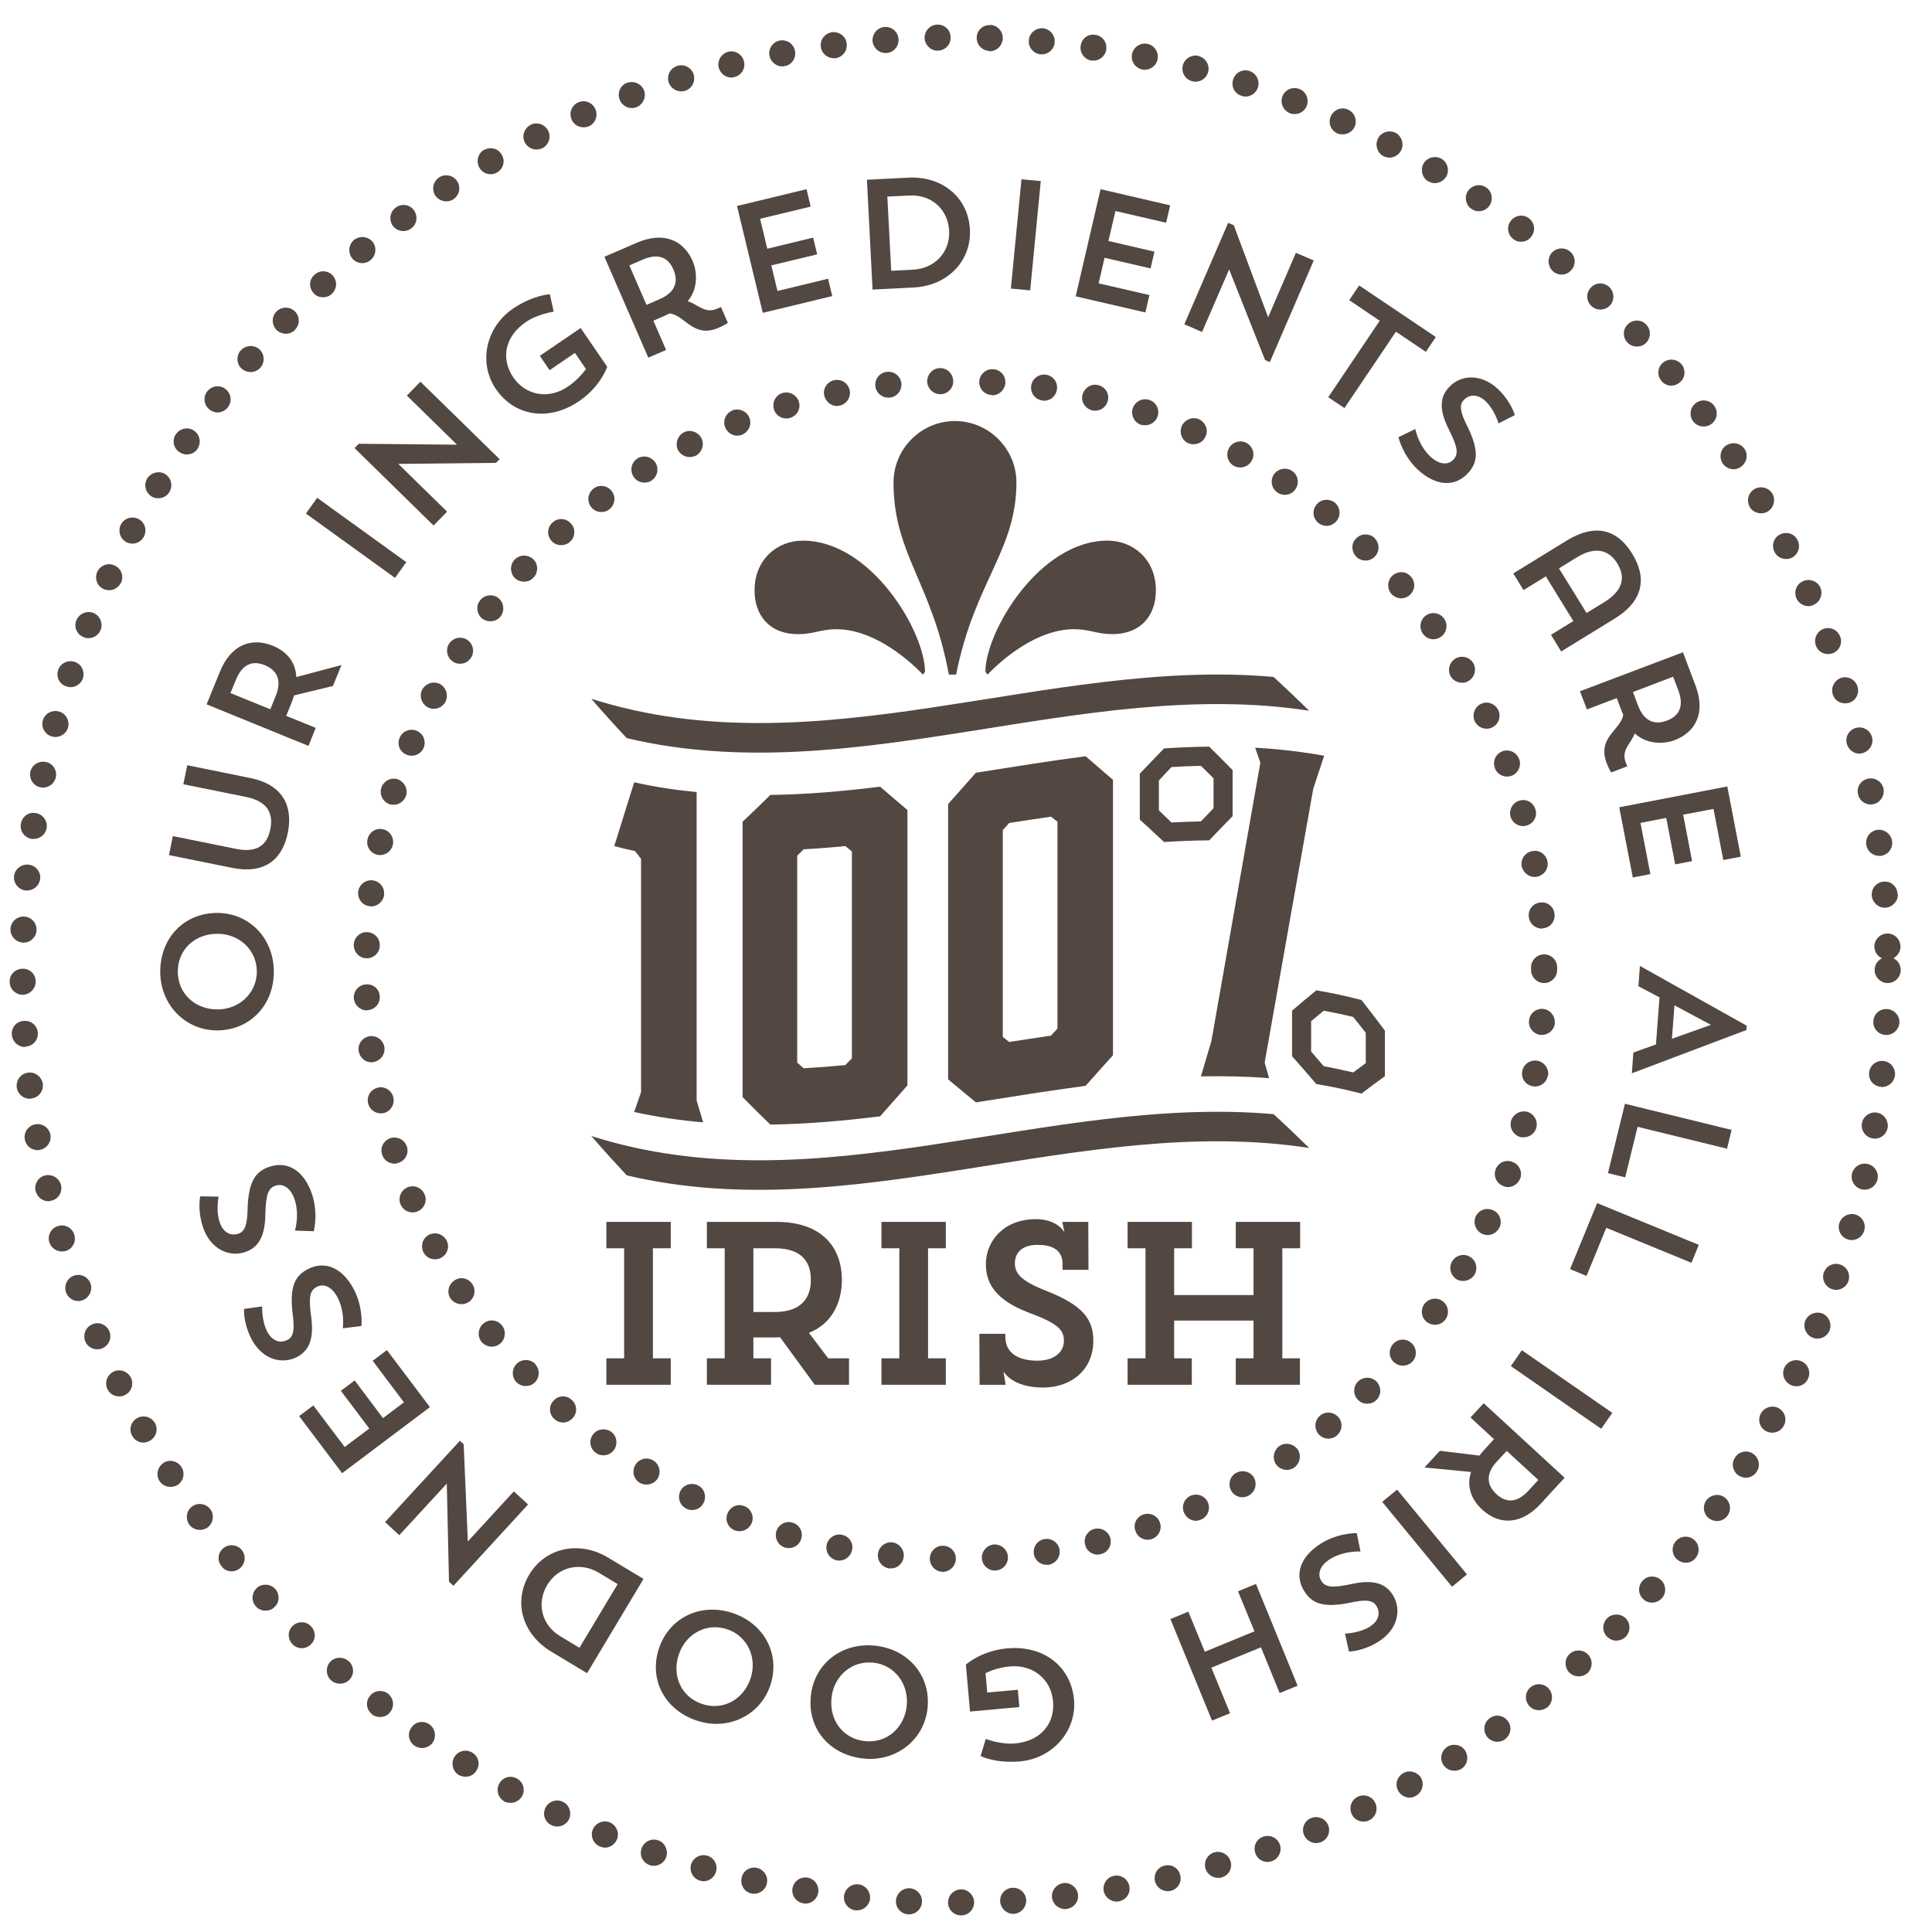 <?xml version="1.0" encoding="utf-8"?>
<!-- Generator: Adobe Illustrator 16.0.0, SVG Export Plug-In . SVG Version: 6.00 Build 0)  -->
<!DOCTYPE svg PUBLIC "-//W3C//DTD SVG 1.1//EN" "http://www.w3.org/Graphics/SVG/1.1/DTD/svg11.dtd">
<svg version="1.1" id="Layer_1" xmlns="http://www.w3.org/2000/svg" xmlns:xlink="http://www.w3.org/1999/xlink" x="0px" y="0px"
	 width="80px" height="80px" viewBox="0 0 80 80" enable-background="new 0 0 80 80" xml:space="preserve">
<g>
	<g>
		<path fill="#524741" d="M29.116,46.474c-0.954-0.081-1.903-0.221-2.856-0.429c0.095-0.274,0.192-0.547,0.285-0.821v-9.659
			c-0.081-0.108-0.164-0.217-0.25-0.323c-0.286-0.063-0.572-0.13-0.86-0.208c0.274-0.874,0.549-1.755,0.825-2.641
			c0.862,0.193,1.725,0.322,2.586,0.406V45.57C28.937,45.871,29.023,46.174,29.116,46.474 M37.574,33.54v11.406
			c-0.376,0.427-0.757,0.856-1.131,1.279c-1.518,0.186-3.031,0.32-4.545,0.342c-0.382-0.371-0.768-0.749-1.148-1.136V34.026
			c0.38-0.36,0.766-0.729,1.148-1.109c1.514-0.019,3.027-0.155,4.545-0.342C36.817,32.9,37.198,33.222,37.574,33.54 M35.004,35.033
			c-0.574,0.058-1.147,0.104-1.724,0.134c-0.09,0.089-0.179,0.178-0.269,0.266V44c0.09,0.08,0.179,0.157,0.269,0.236
			c0.576-0.033,1.15-0.079,1.724-0.133c0.09-0.092,0.181-0.188,0.272-0.279V35.26C35.185,35.185,35.094,35.111,35.004,35.033
			 M46.086,32.292v11.403c-0.38,0.42-0.758,0.842-1.133,1.267c-1.516,0.201-3.029,0.445-4.542,0.685
			c-0.383-0.316-0.769-0.634-1.151-0.952V33.293c0.382-0.43,0.768-0.863,1.151-1.296c1.513-0.237,3.026-0.487,4.542-0.682
			C45.33,31.639,45.706,31.963,46.086,32.292 M43.517,33.816c-0.574,0.082-1.147,0.174-1.728,0.262
			c-0.088,0.1-0.178,0.198-0.265,0.295v8.564c0.087,0.07,0.177,0.141,0.265,0.209c0.58-0.09,1.153-0.179,1.728-0.262
			c0.09-0.098,0.181-0.194,0.271-0.293v-8.566C43.697,33.959,43.606,33.887,43.517,33.816 M51.04,31.891v1.904
			c-0.323,0.328-0.646,0.663-0.969,1.002c-0.624,0.004-1.245,0.031-1.87,0.069c-0.332-0.312-0.67-0.62-1.004-0.928v-1.902
			c0.334-0.354,0.672-0.701,1.004-1.046c0.625-0.04,1.246-0.068,1.87-0.073C50.394,31.234,50.717,31.56,51.04,31.891 M48.508,31.761
			c-0.172,0.181-0.348,0.368-0.521,0.555v1.238c0.174,0.168,0.35,0.335,0.521,0.503c0.406-0.021,0.813-0.036,1.221-0.046
			c0.173-0.182,0.347-0.366,0.521-0.545v-1.238c-0.175-0.175-0.349-0.348-0.521-0.517C49.321,31.72,48.914,31.737,48.508,31.761
			 M52.367,44.002c0.062,0.218,0.121,0.43,0.184,0.643c-0.941-0.074-1.883-0.094-2.822-0.074c0.144-0.486,0.285-0.975,0.432-1.46
			c0.677-3.867,1.354-7.712,2.027-11.527c-0.068-0.207-0.143-0.415-0.214-0.624c0.951,0.054,1.903,0.161,2.856,0.335
			c-0.152,0.452-0.299,0.904-0.45,1.361C53.712,36.404,53.039,40.19,52.367,44.002 M57.345,42.675v1.888
			c-0.323,0.233-0.646,0.473-0.971,0.721c-0.626-0.163-1.243-0.294-1.868-0.396c-0.335-0.392-0.67-0.776-1.005-1.152V41.85
			c0.335-0.287,0.67-0.571,1.005-0.841c0.625,0.102,1.242,0.235,1.868,0.399C56.699,41.819,57.021,42.244,57.345,42.675
			 M54.812,41.85c-0.174,0.143-0.348,0.287-0.521,0.434v1.257c0.173,0.2,0.347,0.404,0.521,0.608
			c0.407,0.074,0.812,0.162,1.221,0.259c0.175-0.129,0.345-0.259,0.52-0.385v-1.257c-0.175-0.223-0.345-0.44-0.52-0.655
			C55.624,42.01,55.22,41.927,54.812,41.85 M52.737,28.03c-9.414-0.827-18.835,3.897-28.253,0.905
			c0.487,0.565,0.978,1.106,1.468,1.63c9.421,2.228,18.835-2.578,28.257-1.136C53.717,28.947,53.23,28.483,52.737,28.03
			 M52.737,46.135c-9.414-0.826-18.835,3.898-28.253,0.905c0.487,0.563,0.978,1.104,1.468,1.629
			c9.421,2.228,18.835-2.579,28.257-1.135C53.717,47.052,53.23,46.586,52.737,46.135"/>
	</g>
	<g>
		<path fill="#524741" d="M39.256,78.781c0-0.301,0.237-0.537,0.539-0.549l0,0c0.292,0,0.541,0.248,0.541,0.538l0,0
			c0,0.303-0.238,0.542-0.541,0.542l0,0l0,0l0,0C39.493,79.312,39.256,79.073,39.256,78.781z M37.616,79.27
			c-0.302-0.011-0.531-0.271-0.518-0.561l0,0c0.021-0.304,0.269-0.531,0.57-0.522l0,0c0.293,0.024,0.534,0.272,0.507,0.575l0,0
			c-0.008,0.279-0.245,0.508-0.539,0.508l0,0C37.627,79.27,37.627,79.27,37.616,79.27z M41.415,78.74
			c-0.021-0.303,0.204-0.554,0.505-0.57l0,0c0.295-0.023,0.552,0.203,0.574,0.506l0,0c0.012,0.293-0.217,0.552-0.508,0.572l0,0
			c-0.012,0-0.02,0-0.033,0l0,0C41.672,79.248,41.437,79.02,41.415,78.74z M35.436,79.105c-0.301-0.032-0.52-0.3-0.488-0.591l0,0
			c0.034-0.304,0.302-0.519,0.597-0.488l0,0c0.29,0.033,0.507,0.292,0.482,0.596l0,0c-0.029,0.279-0.269,0.483-0.539,0.483l0,0
			C35.465,79.105,35.444,79.105,35.436,79.105z M43.562,78.577c-0.033-0.302,0.186-0.56,0.472-0.604l0,0
			c0.296-0.032,0.566,0.186,0.604,0.473l0,0c0.035,0.306-0.181,0.564-0.472,0.596l0,0c0,0,0,0,0,0.01l0,0c-0.022,0-0.045,0-0.067,0
			l0,0C43.832,79.051,43.594,78.848,43.562,78.577z M33.266,78.815L33.266,78.815L33.266,78.815
			c-0.302-0.054-0.496-0.323-0.453-0.614l0,0c0.053-0.303,0.326-0.498,0.624-0.454h-0.009c0.302,0.045,0.497,0.325,0.453,0.626l0,0
			c-0.043,0.258-0.269,0.452-0.53,0.452l0,0C33.319,78.825,33.288,78.815,33.266,78.815z M45.699,78.297
			c-0.044-0.301,0.15-0.58,0.441-0.625l0,0c0.291-0.054,0.574,0.14,0.625,0.443l0,0c0.055,0.29-0.148,0.569-0.439,0.614l0,0v0.011
			l0,0c-0.023,0-0.055,0-0.088,0l0,0C45.979,78.74,45.755,78.556,45.699,78.297z M31.119,78.405
			c-0.304-0.065-0.474-0.354-0.409-0.647l0,0c0.052-0.293,0.346-0.478,0.635-0.412l0,0c0.292,0.068,0.476,0.357,0.409,0.65l0,0
			c-0.052,0.248-0.279,0.42-0.526,0.42l0,0C31.193,78.416,31.148,78.416,31.119,78.405z M47.825,77.898
			c-0.063-0.303,0.108-0.584,0.399-0.646l0,0c0.291-0.075,0.584,0.104,0.646,0.396l0,0c0.079,0.292-0.107,0.584-0.396,0.648l0,0l0,0
			l0,0c-0.045,0.012-0.09,0.012-0.13,0.012l0,0C48.105,78.309,47.879,78.134,47.825,77.898z M28.99,77.875
			c-0.289-0.083-0.45-0.373-0.378-0.669l0,0c0.089-0.279,0.378-0.45,0.671-0.367l0,0c0.281,0.075,0.452,0.38,0.365,0.663l0,0
			c-0.062,0.234-0.279,0.396-0.515,0.396l0,0C29.089,77.898,29.036,77.889,28.99,77.875z M49.918,77.379
			c-0.085-0.291,0.075-0.593,0.367-0.678l0,0c0.283-0.077,0.582,0.085,0.669,0.365l0,0c0.089,0.291-0.074,0.594-0.366,0.67l0,0
			c0,0,0,0,0,0.011l0,0c-0.043,0.011-0.098,0.011-0.15,0.011l0,0C50.211,77.758,49.984,77.605,49.918,77.379z M26.898,77.229
			L26.898,77.229L26.898,77.229c-0.28-0.096-0.431-0.397-0.334-0.679l0,0c0.097-0.292,0.399-0.445,0.69-0.347l0,0
			c0.281,0.096,0.42,0.41,0.335,0.689l0,0c-0.077,0.228-0.292,0.369-0.521,0.369l0,0C27.017,77.262,26.952,77.253,26.898,77.229z
			 M51.982,76.741c-0.102-0.29,0.041-0.591,0.321-0.688l0,0c0.282-0.096,0.593,0.042,0.692,0.322l0,0
			c0.097,0.281-0.045,0.592-0.325,0.691l0,0l0,0l0,0c-0.065,0.021-0.128,0.033-0.186,0.033l0,0
			C52.26,77.1,52.056,76.96,51.982,76.741z M24.846,76.464c-0.279-0.12-0.407-0.422-0.303-0.702l0,0
			c0.121-0.28,0.434-0.412,0.703-0.303l0,0c0.279,0.117,0.412,0.431,0.303,0.703l0,0c-0.088,0.213-0.293,0.345-0.497,0.345l0,0
			C24.977,76.507,24.913,76.482,24.846,76.464z M53.998,75.987c-0.119-0.272,0.013-0.593,0.29-0.702l0,0
			c0.273-0.117,0.585,0.011,0.705,0.282l0,0c0.118,0.279-0.011,0.595-0.292,0.712l0,0c-0.066,0.02-0.129,0.04-0.207,0.04l0,0
			C54.288,76.319,54.086,76.191,53.998,75.987z M22.839,75.576c-0.271-0.117-0.386-0.441-0.258-0.71l0,0
			c0.129-0.271,0.451-0.39,0.724-0.258l0,0c0.269,0.126,0.377,0.451,0.258,0.722l0,0c-0.099,0.194-0.291,0.302-0.497,0.302l0,0
			C22.989,75.632,22.916,75.621,22.839,75.576z M55.975,75.122c-0.131-0.269-0.023-0.593,0.246-0.723l0,0
			c0.271-0.128,0.598-0.021,0.724,0.252l0,0c0.13,0.269,0.021,0.591-0.245,0.72l0,0l0,0l0,0c-0.079,0.045-0.165,0.057-0.24,0.057
			l0,0C56.254,75.428,56.061,75.317,55.975,75.122z M20.885,74.596c-0.258-0.15-0.355-0.477-0.215-0.734l0,0
			c0.142-0.27,0.464-0.367,0.735-0.217l0,0c0.259,0.143,0.355,0.465,0.218,0.724l0,0c-0.1,0.183-0.294,0.283-0.479,0.283l0,0
			C21.058,74.651,20.962,74.639,20.885,74.596z M57.896,74.152c-0.144-0.259-0.054-0.582,0.215-0.732l0,0
			c0.248-0.142,0.583-0.055,0.736,0.205l0,0c0.139,0.259,0.042,0.592-0.216,0.734l0,0c-0.079,0.051-0.176,0.076-0.262,0.076l0,0
			C58.174,74.436,57.991,74.326,57.896,74.152z M18.987,73.494c-0.249-0.161-0.323-0.495-0.17-0.743l0,0
			c0.159-0.259,0.483-0.336,0.742-0.177l0,0c0.26,0.155,0.335,0.488,0.172,0.736l0,0c-0.096,0.176-0.268,0.26-0.452,0.26l0,0
			C19.181,73.57,19.085,73.549,18.987,73.494z M59.764,73.075c-0.164-0.249-0.087-0.583,0.172-0.745h-0.012
			c0.258-0.152,0.594-0.087,0.746,0.162l0,0c0.159,0.259,0.095,0.595-0.164,0.755l0,0c-0.086,0.054-0.193,0.074-0.289,0.074l0,0
			C60.044,73.321,59.869,73.237,59.764,73.075z M17.163,72.286c-0.248-0.174-0.304-0.507-0.13-0.748l0,0
			c0.163-0.245,0.497-0.312,0.744-0.137l0,0c0.249,0.171,0.303,0.507,0.143,0.754l0,0c-0.11,0.153-0.282,0.227-0.456,0.227l0,0
			C17.367,72.382,17.257,72.35,17.163,72.286z M61.563,71.897c-0.173-0.247-0.118-0.585,0.131-0.754l0,0
			c0.235-0.175,0.57-0.12,0.745,0.126l0,0c0.182,0.24,0.118,0.572-0.119,0.746l0,0c0,0,0,0,0,0.008l0,0
			c-0.098,0.067-0.206,0.1-0.314,0.1l0,0C61.843,72.123,61.671,72.049,61.563,71.897z M15.405,70.99c0,0,0,0,0-0.011l0,0
			c-0.24-0.185-0.281-0.518-0.087-0.755l0,0c0.185-0.236,0.519-0.271,0.754-0.088l0,0c0.229,0.185,0.272,0.52,0.086,0.757l0,0
			c-0.106,0.142-0.256,0.204-0.418,0.204l0,0C15.619,71.098,15.502,71.067,15.405,70.99z M63.303,70.613
			c-0.182-0.227-0.152-0.572,0.086-0.758l0,0c0.229-0.18,0.572-0.148,0.756,0.085l0,0c0.186,0.229,0.149,0.574-0.076,0.759l0,0
			c-0.107,0.076-0.225,0.117-0.344,0.117l0,0C63.562,70.816,63.409,70.752,63.303,70.613z M13.718,69.586
			c-0.225-0.193-0.246-0.538-0.053-0.766l0,0c0.194-0.215,0.54-0.237,0.767-0.039l0,0c0.227,0.189,0.249,0.535,0.055,0.752l0,0
			c-0.108,0.13-0.26,0.184-0.412,0.184l0,0C13.946,69.717,13.816,69.676,13.718,69.586z M64.965,69.241
			c-0.196-0.226-0.186-0.571,0.042-0.766l0,0c0.22-0.194,0.562-0.171,0.756,0.042l0,0c0.204,0.219,0.184,0.563-0.031,0.767l0,0l0,0
			l0,0c-0.109,0.087-0.238,0.13-0.357,0.13l0,0C65.227,69.414,65.072,69.36,64.965,69.241z M12.124,68.096
			c-0.216-0.215-0.229-0.548-0.013-0.764l0,0c0.207-0.205,0.552-0.217,0.756,0l0,0c0.215,0.203,0.226,0.549,0.011,0.754l0,0
			c-0.108,0.107-0.248,0.163-0.379,0.163l0,0C12.361,68.249,12.22,68.193,12.124,68.096z M66.549,67.775
			c-0.213-0.206-0.213-0.553,0-0.768l0,0c0.206-0.203,0.553-0.203,0.766,0l0,0c0.209,0.215,0.209,0.551,0,0.768l0,0
			c-0.105,0.105-0.244,0.159-0.388,0.159l0,0C66.788,67.935,66.66,67.881,66.549,67.775z M10.6,66.522L10.6,66.522L10.6,66.522
			c-0.205-0.217-0.183-0.562,0.035-0.768l0,0c0.213-0.193,0.561-0.182,0.765,0.045l0,0c0.193,0.218,0.181,0.562-0.044,0.755l0,0
			c-0.098,0.097-0.227,0.14-0.357,0.14l0,0C10.849,66.694,10.706,66.641,10.6,66.522z M68.051,66.222
			c-0.227-0.194-0.237-0.54-0.043-0.758l0,0c0.195-0.225,0.54-0.246,0.766-0.043l0,0c0.218,0.195,0.237,0.539,0.045,0.755l0,0
			c-0.109,0.12-0.258,0.186-0.414,0.186l0,0C68.276,66.361,68.148,66.318,68.051,66.222z M9.177,64.86L9.177,64.86L9.177,64.86
			c-0.194-0.226-0.163-0.563,0.076-0.757l0,0c0.227-0.183,0.571-0.15,0.755,0.075l0,0c0.194,0.237,0.15,0.572-0.076,0.767l0,0
			c-0.097,0.076-0.218,0.119-0.346,0.119l0,0C9.436,65.064,9.273,64.999,9.177,64.86z M69.465,64.588
			c-0.238-0.181-0.27-0.527-0.086-0.754l0,0c0.184-0.235,0.529-0.27,0.757-0.087l0,0c0.226,0.183,0.27,0.521,0.084,0.757l0,0l0,0
			l0,0c-0.108,0.14-0.259,0.206-0.421,0.206l0,0C69.682,64.71,69.562,64.667,69.465,64.588z M7.838,63.132L7.838,63.132
			L7.838,63.132c-0.171-0.247-0.119-0.581,0.117-0.755l0,0c0.237-0.172,0.583-0.117,0.757,0.119l0,0
			c0.172,0.238,0.117,0.583-0.119,0.756l0,0C8.498,63.319,8.39,63.35,8.268,63.35l0,0C8.108,63.35,7.945,63.273,7.838,63.132z
			 M70.78,62.885c-0.235-0.172-0.301-0.508-0.128-0.755l0,0c0.173-0.236,0.508-0.302,0.754-0.132l0,0
			c0.239,0.175,0.304,0.51,0.132,0.756l0,0c-0.108,0.152-0.272,0.229-0.444,0.229l0,0C70.988,62.982,70.879,62.948,70.78,62.885z
			 M6.608,61.33c-0.164-0.258-0.088-0.584,0.163-0.754l0,0c0.244-0.162,0.579-0.086,0.743,0.17l0,0
			c0.161,0.249,0.086,0.584-0.164,0.746l0,0c-0.096,0.053-0.193,0.077-0.29,0.077l0,0C6.877,61.569,6.704,61.48,6.608,61.33z
			 M72.001,61.104c-0.249-0.162-0.324-0.496-0.162-0.744l0,0c0.151-0.249,0.486-0.336,0.735-0.175l0,0
			c0.258,0.165,0.334,0.499,0.172,0.746l0,0c-0.098,0.163-0.279,0.258-0.453,0.258l0,0C72.193,61.188,72.098,61.158,72.001,61.104z
			 M5.474,59.452c-0.151-0.259-0.054-0.583,0.205-0.732l0,0c0.258-0.144,0.584-0.056,0.735,0.203l0,0
			c0.15,0.262,0.054,0.583-0.207,0.735l0,0c-0.087,0.043-0.172,0.077-0.271,0.077l0,0C5.756,59.735,5.57,59.637,5.474,59.452z
			 M73.123,59.259c-0.261-0.14-0.357-0.474-0.205-0.735l0,0c0.144-0.259,0.477-0.354,0.735-0.214l0,0
			c0.26,0.15,0.354,0.476,0.206,0.733l0,0c-0.1,0.184-0.283,0.281-0.479,0.281l0,0C73.295,59.324,73.209,59.302,73.123,59.259z
			 M4.448,57.523c-0.129-0.261-0.019-0.588,0.251-0.725l0,0c0.256-0.132,0.58-0.021,0.722,0.247l0,0
			c0.13,0.271,0.022,0.593-0.25,0.722l0,0c-0.074,0.046-0.161,0.055-0.237,0.055l0,0C4.727,57.822,4.547,57.715,4.448,57.523z
			 M74.15,57.349c-0.27-0.131-0.391-0.453-0.26-0.722l0,0c0.127-0.271,0.453-0.38,0.724-0.25l0,0
			c0.269,0.129,0.38,0.451,0.247,0.723l0,0l0,0l0,0c-0.086,0.196-0.28,0.303-0.483,0.303l0,0
			C74.301,57.402,74.224,57.381,74.15,57.349z M3.531,55.547c-0.109-0.281,0.012-0.594,0.292-0.711l0,0
			c0.269-0.121,0.582,0.011,0.701,0.277l0,0c0.119,0.283-0.01,0.594-0.281,0.713l0,0c-0.066,0.033-0.139,0.046-0.216,0.046l0,0
			C3.823,55.872,3.618,55.75,3.531,55.547z M75.055,55.386c-0.279-0.109-0.408-0.433-0.302-0.703l0,0
			c0.118-0.269,0.433-0.397,0.712-0.293l0,0c0.271,0.12,0.4,0.433,0.293,0.703l0,0c-0.088,0.216-0.293,0.334-0.495,0.334l0,0
			C75.186,55.427,75.121,55.418,75.055,55.386z M2.735,53.518c-0.1-0.28,0.042-0.596,0.321-0.693l0,0
			c0.28-0.106,0.593,0.047,0.69,0.324v-0.01c0.099,0.28-0.043,0.592-0.324,0.701l0,0c-0.065,0.023-0.117,0.035-0.185,0.035l0,0
			C3.024,53.875,2.808,53.73,2.735,53.518z M75.854,53.378c-0.279-0.099-0.432-0.399-0.334-0.691v0.01
			c0.098-0.279,0.398-0.43,0.679-0.335l0,0c0.291,0.098,0.435,0.402,0.339,0.68l0,0c0,0,0,0,0,0.012l0,0
			c-0.078,0.213-0.284,0.357-0.51,0.357l0,0C75.973,53.41,75.91,53.399,75.854,53.378z M2.042,51.435
			c-0.086-0.282,0.075-0.584,0.366-0.67l0,0c0.283-0.087,0.585,0.076,0.669,0.369l0,0c0.088,0.277-0.074,0.581-0.354,0.666l0,0
			c-0.056,0.013-0.109,0.021-0.163,0.021l0,0C2.333,51.821,2.117,51.673,2.042,51.435z M76.537,51.329
			c-0.295-0.079-0.455-0.38-0.381-0.662l0,0c0.086-0.292,0.389-0.452,0.671-0.378l0,0c0.288,0.086,0.452,0.389,0.365,0.669l0,0
			c-0.064,0.237-0.281,0.39-0.518,0.39l0,0C76.633,51.348,76.579,51.348,76.537,51.329z M1.479,49.318c0,0,0,0-0.008,0l0,0
			c-0.065-0.292,0.118-0.583,0.397-0.646l0,0c0.292-0.066,0.585,0.107,0.658,0.397l0,0c0.068,0.295-0.107,0.584-0.396,0.648l0,0
			c-0.043,0.01-0.088,0.023-0.132,0.023l0,0C1.76,49.741,1.537,49.566,1.479,49.318z M77.096,49.252
			c-0.29-0.074-0.475-0.354-0.41-0.646l0,0c0.066-0.291,0.354-0.475,0.649-0.408l0,0c0.289,0.062,0.474,0.355,0.408,0.646l0,0
			c-0.066,0.246-0.28,0.419-0.53,0.419l0,0C77.172,49.263,77.137,49.252,77.096,49.252z M1.027,47.181
			c-0.054-0.291,0.139-0.57,0.435-0.626l0,0c0.29-0.053,0.57,0.141,0.625,0.432l0,0c0.052,0.292-0.144,0.572-0.433,0.625l0,0
			c-0.034,0.014-0.065,0.014-0.096,0.014l0,0C1.296,47.625,1.069,47.439,1.027,47.181z M77.538,47.138
			c-0.29-0.052-0.484-0.321-0.442-0.624l0,0c0.054-0.295,0.334-0.489,0.625-0.444l0,0c0.293,0.055,0.486,0.334,0.443,0.626l0,0
			c-0.043,0.26-0.27,0.454-0.527,0.454l0,0C77.604,47.149,77.572,47.138,77.538,47.138z M0.693,45.023
			c-0.033-0.303,0.171-0.572,0.473-0.606l0,0c0.296-0.042,0.563,0.175,0.607,0.466l0,0c0.032,0.301-0.173,0.57-0.476,0.604l0,0
			c-0.019,0-0.042,0.012-0.063,0.012l0,0C0.964,45.498,0.724,45.295,0.693,45.023z M77.874,45.001
			c-0.302-0.032-0.519-0.292-0.476-0.594l0,0c0.031-0.291,0.29-0.506,0.594-0.474l0,0c0.291,0.031,0.508,0.301,0.475,0.594l0,0
			c-0.031,0.277-0.271,0.485-0.541,0.485l0,0C77.906,45.013,77.895,45.013,77.874,45.001z M0.488,42.842L0.488,42.842L0.488,42.842
			c-0.022-0.302,0.205-0.561,0.503-0.568l0,0c0.296-0.025,0.554,0.19,0.575,0.492l0,0c0.022,0.303-0.205,0.553-0.507,0.572l0,0
			c-0.014,0-0.022,0.016-0.033,0.016l0,0C0.747,43.354,0.509,43.125,0.488,42.842z M78.078,42.854
			c-0.303-0.013-0.529-0.271-0.506-0.563l0,0c0.009-0.303,0.27-0.527,0.559-0.508l0,0c0.305,0.012,0.529,0.27,0.52,0.562l0,0l0,0
			l0,0c-0.022,0.292-0.26,0.51-0.539,0.51l0,0C78.1,42.854,78.09,42.854,78.078,42.854z M0.4,40.652L0.4,40.652L0.4,40.652
			c-0.011-0.293,0.238-0.539,0.529-0.539l0,0c0.304-0.012,0.549,0.227,0.549,0.524l0,0c0,0.297-0.233,0.542-0.529,0.554l0,0H0.94
			l0,0C0.648,41.191,0.4,40.956,0.4,40.652z M77.624,40.167c0-0.216,0.119-0.39,0.302-0.486l0,0
			c-0.183-0.086-0.302-0.259-0.312-0.475l0,0c-0.01-0.292,0.229-0.541,0.529-0.551l0,0c0.293-0.011,0.541,0.226,0.551,0.529l0,0
			c0.01,0.215-0.119,0.398-0.293,0.496l0,0c0.186,0.086,0.303,0.271,0.303,0.486l0,0c0,0.291-0.236,0.54-0.539,0.54l0,0
			C77.874,40.707,77.624,40.458,77.624,40.167z M0.95,39.033c-0.301-0.023-0.526-0.271-0.516-0.561l0,0l0,0l0,0
			c0.009-0.303,0.271-0.53,0.557-0.52l0,0c0.305,0.012,0.531,0.258,0.522,0.561l0,0c-0.013,0.295-0.25,0.52-0.541,0.52l0,0
			C0.964,39.033,0.964,39.033,0.95,39.033z M77.506,37.08L77.506,37.08c-0.023-0.294,0.193-0.551,0.496-0.573l0,0
			c0.291-0.031,0.553,0.195,0.572,0.499l0,0c0,0,0,0,0.012,0l0,0c0.021,0.289-0.206,0.548-0.496,0.581l0,0c-0.012,0-0.035,0-0.045,0
			l0,0C77.766,37.587,77.528,37.369,77.506,37.08z M1.069,36.874c-0.292-0.031-0.517-0.291-0.487-0.583l0,0c0,0,0,0,0-0.012l0,0
			c0.036-0.29,0.294-0.505,0.597-0.475l0,0c0.292,0.021,0.517,0.293,0.485,0.586l0,0c-0.033,0.278-0.271,0.483-0.541,0.483l0,0
			C1.104,36.874,1.093,36.874,1.069,36.874z M77.279,34.976L77.279,34.976c-0.043-0.302,0.162-0.573,0.464-0.616l0,0
			c0.29-0.031,0.56,0.173,0.604,0.464l0,0l0,0l0,0c0.043,0.302-0.161,0.573-0.463,0.616l0,0c-0.023,0-0.043,0-0.076,0l0,0
			C77.549,35.439,77.311,35.243,77.279,34.976z M1.306,34.738c-0.289-0.054-0.495-0.324-0.442-0.629l0,0c0,0,0,0,0,0.012l0,0
			c0.043-0.301,0.314-0.508,0.614-0.453l0,0c0.294,0.041,0.497,0.324,0.455,0.615l0,0c-0.044,0.271-0.28,0.455-0.54,0.455l0,0
			C1.361,34.738,1.34,34.738,1.306,34.738z M76.934,32.871L76.934,32.871c-0.064-0.293,0.131-0.572,0.422-0.628l0,0
			c0.291-0.064,0.582,0.13,0.637,0.423l0,0l0,0l0,0c0.053,0.287-0.143,0.581-0.433,0.637l0,0c-0.031,0-0.064,0.01-0.097,0.01l0,0
			C77.204,33.312,76.978,33.129,76.934,32.871z M1.675,32.601c-0.292-0.056-0.477-0.346-0.42-0.638l0,0l0,0l0,0
			c0.063-0.291,0.355-0.475,0.647-0.41l0,0c0.29,0.055,0.472,0.345,0.409,0.636l0,0c-0.055,0.249-0.28,0.423-0.528,0.423l0,0
			C1.751,32.611,1.706,32.611,1.675,32.601z M76.471,30.794L76.471,30.794c-0.076-0.289,0.096-0.58,0.388-0.655l0,0
			c0.291-0.074,0.583,0.099,0.658,0.388l0,0l0,0l0,0c0.076,0.29-0.108,0.583-0.401,0.66l0,0c-0.04,0.01-0.086,0.021-0.127,0.021l0,0
			C76.752,31.208,76.537,31.035,76.471,30.794z M2.148,30.495c-0.281-0.076-0.453-0.367-0.376-0.656l0,0
			c0.075-0.292,0.376-0.454,0.668-0.379l0,0c0.282,0.077,0.457,0.379,0.378,0.668l0,0c-0.066,0.237-0.293,0.388-0.518,0.388l0,0
			C2.247,30.516,2.204,30.516,2.148,30.495z M75.889,28.748c-0.088-0.281,0.073-0.584,0.354-0.681l0,0
			c0.281-0.086,0.585,0.075,0.669,0.356l0,0c0.099,0.279-0.063,0.595-0.345,0.68l0,0c-0.053,0.011-0.107,0.021-0.16,0.021l0,0
			C76.166,29.124,75.962,28.987,75.889,28.748z M2.752,28.424c-0.29-0.087-0.441-0.399-0.345-0.68l0,0l0,0l0,0
			c0.097-0.281,0.4-0.432,0.683-0.337l0,0c0.29,0.088,0.429,0.401,0.343,0.682l0,0c-0.076,0.226-0.292,0.365-0.517,0.365l0,0
			C2.863,28.454,2.808,28.443,2.752,28.424z M75.195,26.738L75.195,26.738c-0.107-0.279,0.032-0.593,0.313-0.698l0,0
			c0.281-0.101,0.593,0.044,0.689,0.322l0,0c0.111,0.269-0.032,0.583-0.31,0.69l0,0c-0.068,0.022-0.131,0.031-0.186,0.031l0,0
			C75.478,27.084,75.271,26.955,75.195,26.738z M3.466,26.384c-0.28-0.106-0.422-0.421-0.301-0.702l0,0l0,0l0,0
			c0.109-0.27,0.42-0.408,0.702-0.303l0,0c0.27,0.109,0.41,0.434,0.3,0.705l0,0c-0.083,0.212-0.289,0.341-0.504,0.341l0,0
			C3.596,26.425,3.531,26.414,3.466,26.384z M74.385,24.775c-0.115-0.281,0-0.597,0.282-0.713l0,0c0.269-0.117,0.596,0,0.712,0.27
			l0,0l0,0l0,0c0.118,0.27-0.01,0.594-0.281,0.713l0,0c-0.061,0.031-0.141,0.056-0.215,0.056l0,0
			C74.678,25.101,74.474,24.971,74.385,24.775z M4.285,24.388c-0.268-0.122-0.378-0.442-0.257-0.713l0,0l0,0l0,0
			c0.131-0.271,0.455-0.39,0.712-0.26l0,0c0.283,0.12,0.398,0.443,0.271,0.712l0,0c-0.097,0.195-0.293,0.313-0.496,0.313l0,0
			C4.439,24.44,4.362,24.421,4.285,24.388z M73.479,22.854c-0.139-0.27-0.031-0.594,0.227-0.723l0,0
			c0.27-0.137,0.596-0.034,0.724,0.228l0,0c0.143,0.27,0.033,0.592-0.226,0.733l0,0c-0.088,0.043-0.162,0.055-0.252,0.055l0,0
			C73.76,23.146,73.566,23.039,73.479,22.854z M5.225,22.445c-0.257-0.141-0.355-0.467-0.214-0.736l0,0l0,0l0,0
			c0.14-0.256,0.464-0.355,0.733-0.214l0,0c0.259,0.141,0.354,0.463,0.215,0.724l0,0C5.863,22.4,5.679,22.51,5.484,22.51l0,0
			C5.396,22.51,5.313,22.487,5.225,22.445z M72.455,20.998c-0.151-0.27-0.064-0.593,0.193-0.746l0,0
			c0.26-0.15,0.593-0.062,0.746,0.195l0,0c0.139,0.259,0.053,0.583-0.195,0.733l0,0c-0.088,0.054-0.184,0.075-0.271,0.075l0,0
			C72.736,21.256,72.551,21.159,72.455,20.998z M6.272,20.556c-0.248-0.161-0.335-0.496-0.174-0.745l0,0l0,0l0,0
			c0.153-0.246,0.488-0.332,0.737-0.184l0,0c0.258,0.164,0.334,0.484,0.181,0.744l0,0c-0.096,0.172-0.277,0.26-0.462,0.26l0,0
			C6.456,20.631,6.358,20.609,6.272,20.556z M71.33,19.186L71.33,19.186c-0.158-0.248-0.094-0.584,0.154-0.743l0,0
			c0.247-0.164,0.582-0.099,0.756,0.147l0,0l0,0l0,0c0.161,0.249,0.085,0.583-0.162,0.746l0,0c-0.088,0.064-0.195,0.095-0.293,0.095
			l0,0C71.613,19.431,71.439,19.345,71.33,19.186z M7.427,18.719c-0.247-0.159-0.314-0.507-0.14-0.743l0,0
			c0.173-0.247,0.508-0.313,0.755-0.139l0,0c0.239,0.173,0.301,0.507,0.131,0.753h0.008C8.076,18.741,7.9,18.819,7.73,18.819l0,0
			C7.621,18.819,7.522,18.784,7.427,18.719z M70.111,17.449c-0.182-0.239-0.127-0.585,0.108-0.757l0,0
			c0.238-0.185,0.583-0.13,0.758,0.104l0,0c0.183,0.239,0.128,0.585-0.11,0.758l0,0c-0.098,0.077-0.215,0.107-0.322,0.107l0,0
			C70.383,17.662,70.22,17.588,70.111,17.449z M8.679,16.962c-0.236-0.184-0.281-0.52-0.097-0.756l0,0
			c0.183-0.236,0.52-0.281,0.754-0.098l0,0c0.239,0.184,0.281,0.519,0.1,0.756l0,0c-0.11,0.142-0.271,0.215-0.432,0.215l0,0
			C8.893,17.079,8.777,17.036,8.679,16.962z M68.797,15.773c-0.195-0.228-0.164-0.561,0.062-0.754l0,0
			c0.229-0.194,0.573-0.164,0.768,0.064l0,0l0,0l0,0c0.186,0.225,0.163,0.572-0.075,0.755l0,0c-0.098,0.086-0.226,0.131-0.347,0.131
			l0,0C69.056,15.97,68.902,15.904,68.797,15.773z M10.019,15.277c-0.228-0.193-0.249-0.537-0.055-0.769l0,0c0,0,0,0,0,0.012l0,0
			c0.194-0.227,0.541-0.257,0.769-0.063l0,0c0.223,0.195,0.245,0.54,0.052,0.766l0,0c-0.108,0.12-0.259,0.184-0.412,0.184l0,0
			C10.245,15.406,10.126,15.363,10.019,15.277z M67.384,14.178c-0.206-0.217-0.188-0.562,0.03-0.758l0,0
			c0.217-0.203,0.563-0.193,0.756,0.024l0,0l0,0l0,0c0.205,0.216,0.193,0.561-0.021,0.764l0,0c-0.098,0.099-0.238,0.142-0.368,0.142
			l0,0C67.642,14.35,67.49,14.294,67.384,14.178z M11.454,13.668c-0.206-0.215-0.218-0.549-0.011-0.764l0,0
			c0.216-0.218,0.55-0.218,0.764-0.014l0,0c0.216,0.207,0.216,0.554,0.013,0.757v0.013c-0.108,0.105-0.249,0.16-0.39,0.16l0,0
			C11.7,13.82,11.563,13.766,11.454,13.668z M65.892,12.665c-0.216-0.204-0.226-0.539-0.019-0.755l0,0
			c0.202-0.227,0.549-0.227,0.766-0.023l0,0l0,0l0,0c0.213,0.209,0.225,0.552,0.021,0.769l0,0c-0.111,0.106-0.249,0.163-0.391,0.163
			l0,0C66.132,12.818,66.001,12.772,65.892,12.665z M12.988,12.138c-0.208-0.219-0.198-0.561,0.032-0.756l0,0
			c0.213-0.206,0.549-0.196,0.754,0.021l0,0c0.204,0.228,0.183,0.562-0.032,0.765l0,0c-0.097,0.098-0.238,0.142-0.365,0.142l0,0
			C13.232,12.31,13.082,12.255,12.988,12.138z M64.316,11.24L64.316,11.24c-0.227-0.195-0.257-0.54-0.066-0.765l0,0
			c0.197-0.227,0.541-0.251,0.767-0.055l0,0l0,0l0,0c0.229,0.196,0.249,0.528,0.056,0.755l0,0c-0.107,0.13-0.259,0.195-0.41,0.195
			l0,0C64.543,11.371,64.414,11.328,64.316,11.24z M14.584,10.7c-0.185-0.236-0.152-0.571,0.075-0.767l0,0
			c0.237-0.183,0.572-0.15,0.766,0.076l0,0c0.184,0.229,0.151,0.574-0.077,0.755l0,0c-0.095,0.088-0.224,0.132-0.344,0.132l0,0
			C14.851,10.896,14.691,10.829,14.584,10.7z M62.666,9.902L62.666,9.902c-0.24-0.183-0.293-0.518-0.108-0.756l0,0
			c0.184-0.237,0.52-0.291,0.755-0.105l0,0c0.236,0.182,0.28,0.517,0.097,0.752l0,0c-0.097,0.141-0.259,0.217-0.42,0.217l0,0
			C62.871,10.01,62.762,9.979,62.666,9.902z M16.266,9.353c-0.173-0.247-0.119-0.583,0.12-0.755l0,0
			c0.237-0.185,0.583-0.133,0.753,0.106l0,0c0.174,0.248,0.132,0.581-0.117,0.757l0,0c-0.097,0.075-0.208,0.107-0.314,0.107l0,0
			C16.536,9.568,16.375,9.493,16.266,9.353z M60.941,8.652h-0.013c-0.238-0.164-0.304-0.511-0.141-0.747l0,0
			c0.173-0.246,0.507-0.313,0.755-0.141l0,0c0.238,0.162,0.3,0.497,0.139,0.743l0,0c-0.104,0.154-0.267,0.24-0.45,0.24l0,0
			C61.133,8.748,61.024,8.716,60.941,8.652z M18.025,8.102c-0.161-0.262-0.095-0.583,0.163-0.76l0,0
			c0.247-0.158,0.583-0.085,0.745,0.166l0,0c0.162,0.246,0.086,0.581-0.162,0.745l0,0c-0.086,0.064-0.196,0.083-0.292,0.083l0,0
			C18.306,8.336,18.135,8.253,18.025,8.102z M59.147,7.508h-0.011c-0.248-0.151-0.336-0.486-0.184-0.746l0,0
			c0.15-0.248,0.486-0.336,0.744-0.183l0,0l0,0l0,0c0.249,0.151,0.334,0.485,0.186,0.743l0,0c-0.109,0.163-0.283,0.261-0.467,0.261
			l0,0C59.318,7.583,59.233,7.562,59.147,7.508z M19.852,6.946c-0.15-0.26-0.066-0.593,0.192-0.745l0,0c0,0,0,0,0,0.01l0,0
			c0.262-0.151,0.594-0.062,0.733,0.195l0,0c0.152,0.258,0.068,0.582-0.194,0.734l0,0c-0.083,0.053-0.172,0.073-0.268,0.073l0,0
			C20.131,7.214,19.948,7.117,19.852,6.946z M57.278,6.461c-0.257-0.141-0.354-0.466-0.215-0.733l0,0
			c0.129-0.261,0.465-0.358,0.724-0.229l0,0c0.26,0.143,0.366,0.478,0.227,0.734l0,0c-0.096,0.181-0.279,0.294-0.477,0.294l0,0
			C57.451,6.526,57.366,6.503,57.278,6.461z M21.728,5.89c-0.131-0.261-0.02-0.583,0.25-0.725l0,0
			c0.257-0.129,0.581-0.021,0.722,0.249l0,0c0.131,0.26,0.023,0.581-0.238,0.723l0,0c-0.084,0.031-0.161,0.055-0.249,0.055l0,0
			C22.019,6.191,21.826,6.081,21.728,5.89z M55.369,5.521c-0.27-0.131-0.387-0.442-0.258-0.713l0,0
			c0.119-0.268,0.441-0.398,0.71-0.268l0,0c0.272,0.116,0.39,0.44,0.272,0.709l0,0c-0.097,0.208-0.291,0.314-0.498,0.314l0,0
			C55.522,5.564,55.445,5.554,55.369,5.521z M23.67,4.949c-0.118-0.271,0-0.597,0.281-0.713l0,0l0,0l0,0
			c0.271-0.117,0.584,0.012,0.702,0.281l0,0c0.12,0.28,0,0.593-0.27,0.713l0,0c-0.074,0.03-0.15,0.041-0.216,0.041l0,0
			C23.951,5.271,23.757,5.153,23.67,4.949z M53.406,4.689h0.009c-0.278-0.109-0.419-0.421-0.313-0.701l0,0
			c0.109-0.28,0.421-0.412,0.703-0.302l0,0l0,0l0,0c0.281,0.107,0.408,0.421,0.303,0.7l0,0c-0.076,0.208-0.281,0.337-0.497,0.337
			l0,0C53.535,4.724,53.471,4.713,53.406,4.689z M25.658,4.119c-0.108-0.282,0.031-0.596,0.312-0.691l0,0
			c0.281-0.096,0.595,0.043,0.701,0.322l0,0c0.097,0.27-0.045,0.582-0.321,0.691l0,0c-0.066,0.021-0.118,0.033-0.186,0.033l0,0
			C25.938,4.475,25.731,4.332,25.658,4.119z M51.408,3.967c-0.291-0.086-0.443-0.398-0.343-0.68l0,0
			c0.085-0.281,0.386-0.443,0.677-0.346l0,0c0.281,0.097,0.434,0.399,0.346,0.681l0,0C52.013,3.847,51.798,4,51.569,4l0,0
			C51.517,4,51.463,3.988,51.408,3.967z M27.686,3.404c-0.085-0.29,0.075-0.592,0.368-0.678l0,0l0,0l0,0
			c0.279-0.088,0.581,0.075,0.667,0.353l0,0c0.089,0.296-0.074,0.598-0.355,0.681l0,0c-0.055,0.014-0.106,0.023-0.161,0.023l0,0
			C27.978,3.783,27.76,3.631,27.686,3.404z M49.356,3.362c-0.278-0.075-0.452-0.367-0.378-0.657l0,0
			c0.079-0.295,0.378-0.454,0.659-0.391l0,0c0,0,0,0,0,0.011l0,0c0.291,0.074,0.464,0.368,0.39,0.659l0,0
			c-0.064,0.239-0.28,0.4-0.527,0.4l0,0C49.456,3.385,49.41,3.375,49.356,3.362z M29.758,2.79c-0.063-0.28,0.108-0.573,0.398-0.647
			l0,0c0.291-0.074,0.583,0.108,0.649,0.4l0,0c0.075,0.279-0.096,0.571-0.389,0.646l0,0c-0.044,0.012-0.087,0.022-0.128,0.022l0,0
			C30.037,3.212,29.822,3.038,29.758,2.79z M47.297,2.878c-0.292-0.065-0.486-0.347-0.422-0.639l0,0
			c0.057-0.29,0.345-0.485,0.638-0.423l0,0l0,0l0,0c0.291,0.057,0.474,0.35,0.421,0.641l0,0c-0.055,0.258-0.281,0.431-0.529,0.431
			l0,0C47.371,2.888,47.329,2.888,47.297,2.878z M31.862,2.305c-0.057-0.292,0.14-0.572,0.429-0.627l0,0
			c0.294-0.053,0.575,0.139,0.629,0.433l0,0c0.054,0.289-0.131,0.583-0.431,0.626l0,0c-0.033,0.012-0.068,0.012-0.098,0.012l0,0
			C32.146,2.748,31.906,2.564,31.862,2.305z M45.201,2.498V2.51c-0.3-0.044-0.496-0.325-0.454-0.615l0,0
			c0.046-0.305,0.315-0.507,0.606-0.451l0,0l0,0l0,0c0.302,0.04,0.496,0.311,0.454,0.602l0,0c-0.032,0.27-0.271,0.465-0.529,0.465
			l0,0C45.257,2.51,45.225,2.51,45.201,2.498z M33.988,1.938c-0.042-0.293,0.174-0.562,0.463-0.604l0,0
			c0.304-0.034,0.574,0.173,0.606,0.462l0,0c0.043,0.304-0.163,0.574-0.465,0.615l0,0c-0.019,0-0.045,0-0.066,0l0,0
			C34.259,2.41,34.022,2.217,33.988,1.938z M43.088,2.251c-0.293-0.034-0.518-0.289-0.486-0.585l0,0
			c0.021-0.301,0.29-0.516,0.582-0.496l0,0c0.301,0.034,0.518,0.292,0.484,0.596l0,0c-0.021,0.279-0.256,0.485-0.539,0.485l0,0
			C43.121,2.251,43.098,2.251,43.088,2.251z M36.128,1.701c-0.013-0.305,0.202-0.562,0.505-0.585l0,0
			c0.292-0.021,0.55,0.195,0.572,0.499l0,0c0.022,0.301-0.196,0.56-0.497,0.581l0,0c-0.011,0-0.022,0-0.033,0l0,0
			C36.383,2.196,36.16,1.98,36.128,1.701z M40.962,2.122V2.11c-0.29-0.012-0.53-0.261-0.52-0.562l0,0
			c0.012-0.291,0.257-0.528,0.56-0.507l0,0c0,0,0,0,0-0.01l0,0c0.292,0.01,0.529,0.257,0.52,0.558l0,0
			c-0.011,0.294-0.246,0.532-0.54,0.532l0,0C40.974,2.122,40.974,2.122,40.962,2.122z M38.284,1.572
			c0-0.304,0.239-0.552,0.529-0.552l0,0c0.303-0.011,0.549,0.226,0.549,0.528l0,0c0.014,0.292-0.224,0.54-0.525,0.55l0,0h-0.013l0,0
			C38.533,2.099,38.298,1.859,38.284,1.572z"/>
	</g>
	<g>
		<path fill="#524741" d="M39.029,65.086c-0.302-0.01-0.527-0.258-0.527-0.55l0,0c0.008-0.302,0.248-0.541,0.548-0.529l0,0
			c0.301,0,0.54,0.247,0.53,0.551l0,0c-0.013,0.292-0.25,0.528-0.54,0.528l0,0H39.029z M40.658,64.536
			c-0.021-0.302,0.207-0.562,0.508-0.583l0,0c0.289-0.01,0.551,0.207,0.571,0.506l0,0c0.012,0.305-0.206,0.551-0.508,0.573l0,0
			c-0.008,0-0.021,0-0.033,0l0,0C40.908,65.032,40.679,64.817,40.658,64.536z M36.829,64.945L36.829,64.945L36.829,64.945
			c-0.292-0.032-0.507-0.302-0.475-0.594l0,0c0.029-0.301,0.302-0.518,0.592-0.484l0,0c0.292,0.032,0.506,0.303,0.475,0.592l0,0
			c-0.031,0.282-0.257,0.486-0.527,0.486l0,0C36.87,64.945,36.849,64.945,36.829,64.945z M42.809,64.343
			c-0.043-0.292,0.149-0.572,0.452-0.615l0,0c0.29-0.043,0.562,0.149,0.614,0.442l0,0c0.045,0.302-0.162,0.571-0.451,0.625l0,0
			c-0.022,0-0.057,0-0.088,0l0,0C43.077,64.795,42.85,64.611,42.809,64.343z M34.649,64.611L34.649,64.611L34.649,64.611
			c-0.294-0.063-0.476-0.344-0.421-0.637l0,0c0.066-0.29,0.346-0.485,0.636-0.42l0,0c0.29,0.054,0.485,0.334,0.42,0.624l0,0
			c-0.053,0.261-0.279,0.443-0.528,0.443l0,0C34.724,64.622,34.69,64.622,34.649,64.611z M44.932,63.964
			c-0.075-0.292,0.098-0.583,0.389-0.657l0,0c0.294-0.066,0.584,0.108,0.659,0.399l0,0c0.065,0.289-0.108,0.584-0.399,0.646l0,0
			c-0.044,0.01-0.085,0.023-0.129,0.023l0,0C45.216,64.375,44.985,64.213,44.932,63.964z M32.509,64.084L32.509,64.084
			L32.509,64.084c-0.29-0.089-0.442-0.389-0.364-0.669l0,0c0.084-0.292,0.386-0.453,0.667-0.367l0,0
			c0.292,0.084,0.453,0.376,0.366,0.667l0,0c-0.062,0.238-0.28,0.389-0.519,0.389l0,0C32.616,64.104,32.562,64.093,32.509,64.084z
			 M47.017,63.395c-0.108-0.284,0.043-0.586,0.325-0.682l0,0c0.289-0.098,0.592,0.054,0.689,0.335l0,0
			c0.096,0.28-0.054,0.582-0.335,0.68l0,0c-0.065,0.02-0.121,0.03-0.173,0.03l0,0C47.297,63.758,47.092,63.619,47.017,63.395z
			 M30.427,63.371c-0.281-0.109-0.422-0.423-0.301-0.702l0,0c0.107-0.28,0.42-0.422,0.688-0.302h0.014
			c0.269,0.105,0.409,0.423,0.302,0.691l0,0c-0.089,0.215-0.292,0.346-0.508,0.346l0,0C30.56,63.404,30.492,63.395,30.427,63.371z
			 M49.033,62.648c-0.129-0.271,0-0.595,0.27-0.713l0,0c0.268-0.118,0.594,0,0.711,0.27l0,0c0.119,0.268,0,0.596-0.267,0.711l0,0
			l0,0l0,0c-0.074,0.032-0.151,0.056-0.228,0.056l0,0C49.314,62.972,49.122,62.842,49.033,62.648z M28.409,62.463L28.409,62.463
			L28.409,62.463c-0.258-0.129-0.366-0.451-0.238-0.72l0,0c0.129-0.263,0.454-0.37,0.724-0.241l0,0
			c0.27,0.131,0.378,0.454,0.239,0.725l0,0c-0.087,0.195-0.283,0.301-0.487,0.301l0,0C28.572,62.527,28.486,62.508,28.409,62.463z
			 M50.977,61.719c-0.14-0.258-0.052-0.582,0.207-0.732h0.01c0.248-0.14,0.583-0.056,0.732,0.202l0,0
			c0.141,0.261,0.046,0.594-0.215,0.735l0,0c-0.076,0.045-0.172,0.074-0.26,0.074l0,0C51.258,61.998,51.074,61.902,50.977,61.719z
			 M26.488,61.396c-0.257-0.153-0.335-0.487-0.173-0.748l0,0c0.153-0.247,0.485-0.333,0.737-0.17l0,0
			c0.256,0.151,0.333,0.486,0.181,0.744l0,0c-0.109,0.165-0.281,0.25-0.464,0.25l0,0C26.671,61.473,26.573,61.449,26.488,61.396z
			 M52.832,60.63c-0.161-0.25-0.096-0.583,0.152-0.756l0,0c0.237-0.162,0.572-0.096,0.746,0.139l0,0
			c0.172,0.249,0.096,0.585-0.141,0.759l0,0l0,0l0,0c-0.098,0.064-0.207,0.095-0.303,0.095l0,0
			C53.113,60.866,52.941,60.782,52.832,60.63z M24.664,60.153c-0.238-0.171-0.291-0.517-0.109-0.755l0,0
			c0.174-0.237,0.521-0.279,0.757-0.108l0,0c0.237,0.172,0.28,0.521,0.105,0.757l0,0c-0.105,0.138-0.268,0.215-0.43,0.215l0,0
			C24.867,60.262,24.761,60.23,24.664,60.153z M54.594,59.379c-0.193-0.239-0.16-0.572,0.074-0.768l0,0
			c0.229-0.185,0.562-0.151,0.757,0.077l0,0c0.19,0.222,0.159,0.57-0.077,0.753l0,0c0,0,0,0,0,0.011l0,0
			c-0.097,0.075-0.217,0.118-0.336,0.118l0,0C54.854,59.57,54.701,59.506,54.594,59.379z M22.959,58.763L22.959,58.763
			L22.959,58.763c-0.227-0.196-0.249-0.541-0.043-0.756l0,0c0.192-0.228,0.54-0.249,0.754-0.043l0,0
			c0.228,0.195,0.251,0.54,0.044,0.756l0,0c-0.11,0.119-0.25,0.184-0.4,0.184l0,0C23.185,58.903,23.055,58.85,22.959,58.763z
			 M56.232,57.964c-0.215-0.215-0.205-0.551,0-0.757l0,0c0.217-0.215,0.563-0.204,0.768,0l0,0c0.205,0.217,0.205,0.561-0.01,0.768
			l0,0c-0.109,0.106-0.238,0.15-0.379,0.15l0,0C56.469,58.125,56.33,58.071,56.232,57.964z M21.37,57.218
			c-0.192-0.215-0.181-0.551,0.034-0.756l0,0c0.218-0.203,0.561-0.192,0.768,0.022h-0.013c0.205,0.217,0.196,0.562-0.022,0.768l0,0
			c-0.105,0.097-0.234,0.141-0.365,0.141l0,0C21.631,57.393,21.479,57.337,21.37,57.218z M57.734,56.42
			c-0.228-0.193-0.252-0.529-0.057-0.757l0,0c0.193-0.228,0.529-0.257,0.756-0.064l0,0c0.23,0.196,0.26,0.542,0.066,0.768l0,0
			c-0.107,0.118-0.261,0.183-0.412,0.183l0,0C57.959,56.549,57.842,56.506,57.734,56.42z M19.934,55.558
			c-0.182-0.237-0.137-0.582,0.099-0.767l0,0c0.238-0.184,0.571-0.143,0.756,0.099l0,0c0.183,0.224,0.14,0.57-0.088,0.755l0,0
			c-0.098,0.074-0.215,0.119-0.334,0.119l0,0C20.206,55.764,20.044,55.688,19.934,55.558z M59.104,54.758
			c-0.248-0.174-0.303-0.508-0.129-0.754l0,0c0.173-0.24,0.507-0.304,0.757-0.129l0,0c0.237,0.17,0.3,0.505,0.127,0.752l0,0
			c-0.107,0.152-0.271,0.229-0.442,0.229l0,0C59.308,54.855,59.202,54.822,59.104,54.758z M18.652,53.764
			c-0.162-0.246-0.084-0.58,0.164-0.742l0,0c0.244-0.174,0.581-0.1,0.742,0.15l0,0c0.165,0.247,0.096,0.581-0.15,0.744l0,0
			c-0.098,0.062-0.195,0.088-0.292,0.088l0,0C18.933,54.004,18.759,53.916,18.652,53.764z M60.325,52.979
			c-0.26-0.163-0.347-0.487-0.197-0.745l0,0c0.153-0.259,0.477-0.345,0.737-0.196l0,0c0.257,0.152,0.345,0.487,0.192,0.745l0,0l0,0
			l0,0c-0.11,0.161-0.281,0.259-0.477,0.259l0,0C60.494,53.041,60.398,53.021,60.325,52.979z M17.541,51.866
			c-0.14-0.271-0.045-0.594,0.216-0.732l0,0c0.268-0.143,0.59-0.034,0.733,0.226l0,0c0.138,0.258,0.041,0.582-0.227,0.723l0,0
			c-0.075,0.044-0.162,0.062-0.248,0.062l0,0C17.821,52.145,17.638,52.049,17.541,51.866z M61.37,51.09
			c-0.269-0.132-0.388-0.454-0.26-0.727l0,0c0.131-0.269,0.453-0.378,0.722-0.246l0,0c0.271,0.119,0.378,0.442,0.262,0.713l0,0
			c0,0,0,0-0.011,0l0,0c-0.086,0.192-0.28,0.312-0.485,0.312l0,0C61.521,51.143,61.445,51.118,61.37,51.09z M16.59,49.881
			c-0.12-0.282,0.008-0.594,0.28-0.715l0,0c0.282-0.118,0.594,0.012,0.712,0.293l0,0c0.119,0.269-0.011,0.582-0.289,0.7l0,0
			c-0.066,0.032-0.142,0.044-0.208,0.044l0,0C16.87,50.203,16.679,50.082,16.59,49.881z M62.256,49.113
			c-0.28-0.098-0.432-0.409-0.326-0.689l0,0c0.109-0.284,0.412-0.423,0.691-0.313l0,0c0.283,0.096,0.431,0.409,0.328,0.69l0,0l0,0
			l0,0c-0.09,0.215-0.295,0.354-0.51,0.354l0,0C62.373,49.155,62.309,49.145,62.256,49.113z M15.824,47.808L15.824,47.808
			L15.824,47.808c-0.098-0.28,0.055-0.583,0.347-0.68l0,0c0.282-0.088,0.582,0.064,0.68,0.356l0,0
			c0.086,0.28-0.067,0.58-0.356,0.667l0,0c-0.053,0.024-0.107,0.034-0.163,0.034l0,0C16.104,48.186,15.889,48.032,15.824,47.808z
			 M62.957,47.086c-0.291-0.089-0.463-0.38-0.389-0.67l0,0c0.086-0.282,0.381-0.453,0.671-0.378l0,0
			c0.278,0.074,0.452,0.378,0.378,0.657l0,0c-0.068,0.249-0.295,0.398-0.53,0.398l0,0C63.043,47.094,63,47.094,62.957,47.086z
			 M15.241,45.682c-0.064-0.292,0.106-0.572,0.41-0.647l0,0c0.28-0.065,0.574,0.118,0.637,0.409l0,0
			c0.066,0.292-0.118,0.581-0.409,0.648l0,0c-0.031,0.009-0.076,0.009-0.118,0.009l0,0C15.523,46.101,15.295,45.931,15.241,45.682z
			 M63.475,44.979c-0.301-0.043-0.496-0.322-0.443-0.615v-0.01c0.056-0.293,0.336-0.484,0.628-0.431l0,0
			c0.291,0.054,0.485,0.333,0.442,0.623l0,0c0,0,0,0-0.012,0l0,0c-0.044,0.259-0.27,0.443-0.528,0.443l0,0
			C63.528,44.989,63.508,44.989,63.475,44.979z M14.851,43.512c-0.043-0.291,0.164-0.56,0.457-0.605l0,0
			c0.301-0.04,0.571,0.176,0.611,0.465l0,0c0.035,0.293-0.168,0.562-0.46,0.605l0,0c-0.021,0-0.053,0.011-0.077,0.011l0,0
			C15.111,43.987,14.884,43.783,14.851,43.512z M63.799,42.854c-0.291-0.024-0.519-0.295-0.486-0.581l0,0
			c0.022-0.305,0.28-0.52,0.583-0.497l0,0c0.29,0.028,0.506,0.289,0.485,0.593l0,0c-0.021,0.278-0.259,0.485-0.537,0.485l0,0
			C63.83,42.854,63.811,42.854,63.799,42.854z M14.65,41.319c-0.011-0.299,0.222-0.548,0.515-0.558l0,0
			c0.304-0.025,0.552,0.213,0.561,0.504l0,0c0.013,0.303-0.216,0.55-0.506,0.562l0,0c-0.012,0.012-0.022,0.012-0.022,0.012l0,0
			C14.908,41.84,14.668,41.611,14.65,41.319z M63.398,40.167c0-0.024,0-0.033,0-0.054l0,0c0-0.012,0-0.035,0-0.057l0,0
			c0-0.29,0.239-0.538,0.54-0.538l0,0c0.292,0,0.54,0.236,0.54,0.538l0,0c0,0.014,0,0.021,0,0.045l0,0c0,0.02,0,0.041,0,0.065l0,0
			c0,0.291-0.238,0.54-0.54,0.54l0,0C63.638,40.707,63.398,40.458,63.398,40.167z M15.165,39.681
			c-0.301-0.011-0.525-0.27-0.515-0.561l0,0c0.008-0.304,0.268-0.542,0.558-0.521l0,0c0.302,0.011,0.531,0.262,0.518,0.561l0,0
			c-0.009,0.294-0.247,0.521-0.537,0.521l0,0C15.177,39.681,15.165,39.681,15.165,39.681z M63.303,37.953
			c-0.033-0.304,0.194-0.561,0.486-0.584l0,0c0.301-0.031,0.56,0.185,0.581,0.486l0,0c0.031,0.303-0.185,0.562-0.483,0.583l0,0
			c-0.012,0-0.035,0.013-0.043,0.013l0,0C63.562,38.451,63.322,38.234,63.303,37.953z M15.295,37.522
			c-0.291-0.032-0.495-0.306-0.465-0.603l0,0c0.042-0.295,0.315-0.5,0.606-0.465l0,0c0.303,0.042,0.506,0.312,0.464,0.604h0.01
			c-0.045,0.271-0.27,0.475-0.542,0.475l0,0C15.348,37.533,15.327,37.533,15.295,37.522z M63.01,35.87
			c-0.053-0.289,0.141-0.581,0.443-0.627l0,0c0.293-0.064,0.571,0.139,0.625,0.433l0,0l0,0l0,0c0.054,0.29-0.14,0.572-0.44,0.627
			l0,0c-0.032,0-0.065,0.01-0.089,0.01l0,0C63.295,36.312,63.066,36.129,63.01,35.87z M15.632,35.396
			c-0.293-0.064-0.486-0.356-0.412-0.649l0,0l0,0l0,0c0.065-0.289,0.346-0.476,0.638-0.409l0,0c0.29,0.064,0.473,0.355,0.408,0.65
			l0,0c-0.054,0.246-0.282,0.419-0.527,0.419l0,0C15.704,35.407,15.662,35.396,15.632,35.396z M62.546,33.809
			c-0.073-0.281,0.089-0.584,0.379-0.659l0,0c0.28-0.086,0.583,0.087,0.657,0.378l0,0c0.086,0.281-0.085,0.582-0.377,0.659l0,0
			c-0.043,0.009-0.099,0.021-0.139,0.021l0,0C62.828,34.208,62.611,34.047,62.546,33.809z M16.137,33.303
			c-0.279-0.099-0.442-0.4-0.346-0.681l0,0c0.088-0.281,0.391-0.443,0.669-0.356l0,0c0.282,0.1,0.442,0.4,0.354,0.679l0,0
			c-0.073,0.227-0.289,0.38-0.515,0.38l0,0C16.245,33.324,16.192,33.312,16.137,33.303z M61.901,31.812v-0.011
			c-0.109-0.269,0.028-0.585,0.309-0.692l0,0c0.284-0.105,0.595,0.044,0.694,0.326l0,0c0,0,0,0,0-0.013l0,0
			c0.105,0.28-0.033,0.596-0.314,0.702l0,0c-0.064,0.022-0.117,0.032-0.183,0.032l0,0C62.179,32.157,61.976,32.019,61.901,31.812z
			 M16.839,31.251c-0.281-0.108-0.41-0.419-0.291-0.702l0,0l0,0l0,0c0.119-0.28,0.43-0.398,0.701-0.292l0,0
			c0.281,0.119,0.41,0.433,0.292,0.713l0,0c-0.088,0.204-0.284,0.322-0.498,0.322l0,0C16.978,31.292,16.902,31.283,16.839,31.251z
			 M61.068,29.869c-0.127-0.27-0.011-0.593,0.259-0.724l0,0c0.271-0.127,0.582-0.011,0.712,0.261l0,0c0,0,0,0,0-0.013l0,0
			c0.129,0.271,0.021,0.595-0.247,0.726l0,0c-0.077,0.042-0.152,0.055-0.237,0.055l0,0C61.36,30.174,61.165,30.064,61.068,29.869z
			 M17.714,29.287c-0.261-0.142-0.369-0.465-0.229-0.734l0,0c0.141-0.258,0.466-0.366,0.734-0.228l0,0
			c0.26,0.142,0.356,0.466,0.228,0.735l0,0c-0.1,0.183-0.293,0.291-0.487,0.291l0,0C17.878,29.352,17.789,29.329,17.714,29.287z
			 M60.074,28.014L60.074,28.014c-0.15-0.26-0.063-0.594,0.195-0.744l0,0c0.248-0.152,0.582-0.064,0.734,0.183l0,0
			c0.15,0.257,0.064,0.594-0.194,0.744l0,0c-0.085,0.056-0.173,0.074-0.271,0.074l0,0C60.355,28.271,60.172,28.175,60.074,28.014z
			 M18.759,27.398c-0.247-0.164-0.324-0.496-0.162-0.744l0,0c0.162-0.249,0.498-0.324,0.746-0.162l0,0
			c0.248,0.162,0.322,0.497,0.162,0.742l0,0c-0.107,0.164-0.27,0.25-0.455,0.25l0,0C18.953,27.484,18.845,27.463,18.759,27.398z
			 M58.921,26.243L58.921,26.243c-0.175-0.235-0.12-0.582,0.118-0.755l0,0c0.247-0.173,0.584-0.119,0.756,0.128l0,0
			c0.174,0.239,0.117,0.571-0.118,0.746l0,0c-0.099,0.074-0.219,0.107-0.325,0.107l0,0C59.189,26.47,59.028,26.396,58.921,26.243z
			 M19.967,25.616c-0.223-0.182-0.278-0.528-0.086-0.756l0,0c0.174-0.235,0.521-0.279,0.757-0.096l0,0
			c0.226,0.181,0.268,0.519,0.097,0.756l0,0c-0.108,0.141-0.268,0.205-0.429,0.205l0,0C20.186,25.726,20.064,25.691,19.967,25.616z
			 M57.615,24.593c-0.195-0.227-0.174-0.573,0.055-0.768l0,0c0.226-0.195,0.569-0.173,0.751,0.054l0,0
			c0.21,0.227,0.175,0.571-0.052,0.766l0,0c-0.098,0.088-0.227,0.131-0.344,0.131l0,0C57.871,24.775,57.723,24.71,57.615,24.593z
			 M21.328,23.945c-0.213-0.208-0.226-0.551-0.022-0.768l0,0c0.205-0.217,0.542-0.228,0.766-0.031l0,0
			c0.217,0.201,0.229,0.55,0.022,0.765l0,0c-0.107,0.12-0.247,0.175-0.387,0.175l0,0C21.566,24.086,21.438,24.04,21.328,23.945z
			 M56.168,23.061L56.168,23.061c-0.217-0.218-0.228-0.562-0.01-0.768l0,0c0.202-0.215,0.55-0.215,0.766-0.012l0,0c0,0,0,0-0.01,0
			l0,0c0.215,0.206,0.229,0.55,0.01,0.768l0,0c-0.098,0.107-0.237,0.162-0.378,0.162l0,0C56.404,23.211,56.265,23.156,56.168,23.061
			z M22.839,22.4c-0.206-0.228-0.183-0.571,0.044-0.765l0,0c0.215-0.208,0.562-0.183,0.756,0.042l0,0
			c0.205,0.216,0.184,0.561-0.034,0.756l0,0c-0.106,0.097-0.233,0.141-0.365,0.141l0,0C23.089,22.574,22.949,22.52,22.839,22.4z
			 M54.594,21.656c-0.24-0.193-0.272-0.529-0.076-0.766l0,0c0.184-0.228,0.516-0.26,0.755-0.077l0,0
			c0.228,0.196,0.258,0.528,0.075,0.757l0,0c-0.107,0.129-0.259,0.205-0.419,0.205l0,0C54.808,21.775,54.688,21.732,54.594,21.656z
			 M24.469,20.987c-0.173-0.238-0.13-0.571,0.109-0.757l0,0c0.235-0.183,0.581-0.129,0.755,0.109l0,0
			c0.185,0.238,0.128,0.572-0.109,0.756l0,0c-0.096,0.076-0.203,0.107-0.326,0.107l0,0C24.739,21.203,24.578,21.127,24.469,20.987z
			 M52.896,20.395c-0.246-0.164-0.311-0.498-0.149-0.748l0,0c0.171-0.246,0.508-0.311,0.755-0.148l0,0
			c0.25,0.172,0.312,0.508,0.141,0.754l0,0c-0.097,0.153-0.273,0.238-0.44,0.238l0,0C53.093,20.49,52.984,20.459,52.896,20.395z
			 M26.231,19.734c-0.163-0.256-0.09-0.593,0.17-0.754l0,0c0.249-0.151,0.581-0.076,0.744,0.184l0,0
			c0.152,0.246,0.077,0.583-0.182,0.744h0.009c-0.095,0.053-0.193,0.075-0.291,0.075l0,0C26.509,19.983,26.327,19.896,26.231,19.734
			z M51.096,19.293c-0.259-0.151-0.355-0.474-0.206-0.733l0,0c0.14-0.262,0.475-0.357,0.735-0.216l0,0
			c0.256,0.152,0.357,0.476,0.205,0.732l0,0c-0.098,0.184-0.282,0.281-0.466,0.281l0,0C51.27,19.357,51.184,19.336,51.096,19.293z
			 M28.074,18.636c-0.129-0.271-0.02-0.596,0.249-0.736l0,0c0.26-0.129,0.582-0.021,0.724,0.248l0,0
			c0.129,0.261,0.021,0.583-0.236,0.723l0,0c-0.089,0.034-0.163,0.055-0.251,0.055l0,0C28.365,18.925,28.171,18.819,28.074,18.636z
			 M49.206,18.355c-0.271-0.121-0.388-0.444-0.271-0.715l0,0c0.122-0.268,0.442-0.399,0.715-0.28l0,0
			c0.268,0.132,0.4,0.442,0.268,0.712l0,0c-0.085,0.206-0.28,0.323-0.496,0.323l0,0C49.356,18.396,49.281,18.385,49.206,18.355z
			 M30.026,17.693c-0.107-0.269,0.022-0.58,0.304-0.7l0,0l0,0l0,0c0.27-0.107,0.592,0.032,0.701,0.303l0,0
			c0.109,0.278-0.033,0.594-0.303,0.702l0,0c-0.062,0.031-0.128,0.042-0.203,0.042l0,0C30.321,18.04,30.117,17.911,30.026,17.693z
			 M47.243,17.588c-0.281-0.096-0.433-0.411-0.335-0.69l0,0c0.097-0.28,0.399-0.433,0.691-0.335l0,0
			c0.279,0.096,0.432,0.399,0.334,0.679l0,0c-0.076,0.228-0.29,0.366-0.519,0.366l0,0C47.36,17.607,47.308,17.598,47.243,17.588z
			 M32.048,16.951c-0.089-0.293,0.071-0.597,0.366-0.682l0,0c0.282-0.075,0.582,0.085,0.667,0.369l0,0
			c0.087,0.279-0.076,0.582-0.364,0.666l0,0c-0.057,0.023-0.101,0.023-0.154,0.023l0,0C32.325,17.328,32.111,17.177,32.048,16.951z
			 M45.225,16.993L45.225,16.993c-0.293-0.075-0.478-0.366-0.4-0.646l0,0c0.077-0.291,0.365-0.476,0.646-0.4l0,0l0,0l0,0
			c0.293,0.065,0.477,0.355,0.4,0.646l0,0c-0.053,0.249-0.279,0.413-0.528,0.413l0,0C45.311,17.006,45.268,17.006,45.225,16.993z
			 M34.129,16.369c-0.065-0.283,0.129-0.572,0.417-0.626l0,0c0.296-0.065,0.576,0.128,0.64,0.42l0,0
			c0.055,0.292-0.129,0.571-0.421,0.634l0,0c-0.042,0-0.076,0.014-0.108,0.014l0,0C34.41,16.811,34.184,16.627,34.129,16.369z
			 M43.152,16.581L43.152,16.581c-0.292-0.042-0.496-0.312-0.453-0.611l0,0c0.044-0.292,0.322-0.497,0.615-0.454l0,0
			c0.301,0.043,0.496,0.323,0.451,0.614l0,0c-0.043,0.271-0.269,0.463-0.527,0.463l0,0C43.208,16.593,43.184,16.593,43.152,16.581z
			 M36.246,15.991c-0.035-0.294,0.182-0.562,0.473-0.594l0,0c0.303-0.034,0.572,0.173,0.604,0.474l0,0
			c0.031,0.302-0.184,0.56-0.475,0.594l0,0c-0.02,0-0.043,0-0.065,0l0,0C36.514,16.465,36.277,16.27,36.246,15.991z M41.058,16.354
			c-0.302-0.008-0.529-0.269-0.507-0.567l0,0c0.018-0.294,0.281-0.521,0.571-0.498l0,0c0.304,0.011,0.528,0.27,0.507,0.571l0,0
			c-0.02,0.28-0.258,0.509-0.538,0.509l0,0C41.079,16.369,41.068,16.369,41.058,16.354z M38.391,15.797
			c0-0.304,0.239-0.554,0.531-0.554l0,0c0.29-0.01,0.54,0.229,0.549,0.53l0,0c0.011,0.294-0.225,0.539-0.518,0.552l0,0
			c-0.013,0-0.013,0-0.013,0l0,0C38.641,16.325,38.404,16.086,38.391,15.797z"/>
	</g>
	<g>
		<path fill="#524741" d="M6.635,40.243c0-1.413,0.99-2.435,2.349-2.441c1.339,0,2.353,1.042,2.354,2.434
			c0.003,1.392-0.998,2.428-2.349,2.431C7.679,42.669,6.639,41.609,6.635,40.243z M10.635,40.23C10.632,39.35,9.923,38.665,9,38.666
			c-0.934,0-1.64,0.656-1.637,1.569c0,0.901,0.709,1.565,1.642,1.563C9.917,41.799,10.635,41.11,10.635,40.23z"/>
		<path fill="#524741" d="M6.998,35.407l0.159-0.787l2.615,0.53c0.851,0.174,1.286-0.141,1.423-0.814
			c0.134-0.675-0.136-1.157-0.994-1.334l-2.61-0.528l0.164-0.787l2.614,0.53c1.332,0.271,1.774,1.148,1.549,2.268
			c-0.228,1.117-0.974,1.724-2.306,1.451L6.998,35.407z"/>
		<path fill="#524741" d="M8.556,29.166l0.551-1.354c0.458-1.121,1.306-1.431,2.19-1.072c0.579,0.239,0.942,0.667,0.974,1.295
			l1.868-0.496l-0.354,0.867l-1.608,0.388c-0.035,0.126-0.083,0.255-0.138,0.387l-0.188,0.462l1.224,0.497l-0.303,0.746
			L8.556,29.166z M9.542,28.698l1.651,0.672l0.223-0.55c0.285-0.697,0.011-1.086-0.45-1.274c-0.458-0.19-0.911-0.101-1.196,0.601
			L9.542,28.698z"/>
		<path fill="#524741" d="M12.667,21.265l0.468-0.651l3.689,2.664l-0.468,0.651L12.667,21.265z"/>
		<path fill="#524741" d="M14.681,18.554l0.177-0.179l4.066,0.039l-2.076-2.033l0.56-0.576l3.28,3.209l-0.153,0.152l-4.041,0.043
			l2.02,1.979l-0.562,0.572L14.681,18.554z"/>
		<path fill="#524741" d="M24.044,13.583l1.1,1.605c0,0-0.269,0.812-1.164,1.422c-1.272,0.868-2.688,0.611-3.445-0.5
			c-0.742-1.085-0.415-2.564,0.7-3.325c0.838-0.573,1.534-0.6,1.534-0.6l0.157,0.722c0,0-0.654,0.089-1.149,0.427
			c-0.884,0.602-1.045,1.528-0.52,2.296c0.515,0.755,1.473,0.915,2.251,0.383c0.349-0.237,0.602-0.521,0.755-0.733l-0.456-0.667
			l-1.049,0.716l-0.404-0.595L24.044,13.583z"/>
		<path fill="#524741" d="M25.027,10.633l1.339-0.58c1.112-0.481,1.937-0.112,2.317,0.761c0.186,0.433,0.233,1.14-0.208,1.658
			c0.434,0.136,0.712,0.53,1.213,0.313l0.166-0.071l0.285,0.654c0,0-0.141,0.104-0.386,0.206c-1.04,0.452-1.394-0.53-2.025-0.594
			c-0.068,0.034-0.139,0.067-0.215,0.1l-0.458,0.199l0.527,1.211l-0.737,0.32L25.027,10.633z M26.06,10.99l0.71,1.635l0.546-0.239
			c0.69-0.297,0.768-0.77,0.568-1.226c-0.197-0.458-0.58-0.709-1.276-0.408L26.06,10.99z"/>
		<path fill="#524741" d="M30.518,8.529l2.879-0.695l0.171,0.721l-2.094,0.504l0.298,1.24l1.898-0.46l0.167,0.693l-1.899,0.458
			l0.256,1.059l2.095-0.508l0.172,0.719l-2.876,0.694L30.518,8.529z"/>
		<path fill="#524741" d="M35.898,7.443l1.715-0.087c1.411-0.071,2.482,0.827,2.549,2.147c0.068,1.3-0.925,2.328-2.317,2.4
			l-1.714,0.088L35.898,7.443z M36.743,8.14l0.16,3.073l0.911-0.047c0.882-0.045,1.534-0.72,1.488-1.606
			c-0.046-0.894-0.733-1.513-1.646-1.464L36.743,8.14z"/>
		<path fill="#524741" d="M42.297,7.424l0.799,0.074l-0.438,4.526l-0.8-0.075L42.297,7.424z"/>
		<path fill="#524741" d="M45.572,7.834l2.882,0.669l-0.167,0.72l-2.099-0.485l-0.29,1.241l1.905,0.442l-0.16,0.694l-1.905-0.441
			l-0.247,1.059l2.104,0.485l-0.168,0.72l-2.885-0.668L45.572,7.834z"/>
		<path fill="#524741" d="M50.855,9.228l0.232,0.098l1.424,3.81l1.149-2.668l0.739,0.319l-1.818,4.206l-0.197-0.084l-1.488-3.753
			l-1.121,2.591l-0.734-0.32L50.855,9.228z"/>
		<path fill="#524741" d="M56.28,11.82l3.174,2.136l-0.412,0.614l-1.239-0.836l-2.133,3.164L55,16.448l2.131-3.166l-1.262-0.854
			L56.28,11.82z"/>
		<path fill="#524741" d="M58.699,19.438c-0.394-0.369-0.665-0.867-0.793-1.334l0.697-0.339c0.102,0.44,0.326,0.862,0.624,1.14
			c0.396,0.367,0.753,0.343,0.952,0.13c0.208-0.225,0.208-0.472-0.186-1.255c-0.426-0.84-0.361-1.355,0.012-1.753
			c0.467-0.504,1.305-0.583,2.016,0.077c0.356,0.333,0.607,0.763,0.706,1.084l-0.675,0.343c-0.094-0.289-0.28-0.677-0.533-0.913
			c-0.35-0.329-0.695-0.284-0.909-0.052c-0.2,0.21-0.144,0.512,0.166,1.118c0.474,0.983,0.411,1.477,0.007,1.911
			C60.23,20.188,59.439,20.129,58.699,19.438z"/>
		<path fill="#524741" d="M65.148,25.717l-1.138-1.851l-0.924,0.568l-0.426-0.689l2.21-1.358c1.19-0.73,2.097-0.469,2.716,0.541
			c0.622,1.01,0.46,1.96-0.73,2.69l-2.212,1.358l-0.421-0.689L65.148,25.717z M64.552,23.535c0.217,0.339,1.03,1.666,1.143,1.849
			l0.734-0.45c0.824-0.51,0.868-1.066,0.536-1.609c-0.332-0.537-0.887-0.729-1.668-0.247L64.552,23.535z"/>
		<path fill="#524741" d="M69.687,27.01l0.515,1.363c0.434,1.134,0.022,1.938-0.865,2.278c-0.441,0.165-1.151,0.182-1.646-0.284
			c-0.157,0.426-0.568,0.688-0.376,1.193l0.066,0.172l-0.665,0.253c0,0-0.097-0.144-0.19-0.39c-0.402-1.062,0.597-1.374,0.689-1.999
			c-0.033-0.071-0.06-0.144-0.091-0.22l-0.177-0.469l-1.237,0.469l-0.286-0.753L69.687,27.01z M69.279,28.021l-1.662,0.635
			l0.21,0.557c0.265,0.703,0.733,0.802,1.199,0.626c0.467-0.179,0.734-0.552,0.467-1.26L69.279,28.021z"/>
		<path fill="#524741" d="M71.524,32.566l0.559,2.907l-0.725,0.14l-0.405-2.117l-1.257,0.238l0.37,1.922l-0.7,0.137l-0.371-1.926
			l-1.066,0.208l0.408,2.12l-0.727,0.139l-0.56-2.907L71.524,32.566z"/>
		<path fill="#524741" d="M67.843,40.838l0.062-0.841l4.42,2.474l-0.012,0.181l-4.741,1.79l0.062-0.859l0.936-0.334l0.146-1.95
			L67.843,40.838z M69.336,41.629l-0.105,1.383l1.616-0.574L69.336,41.629z"/>
		<path fill="#524741" d="M71.701,46.787l-0.188,0.778l-3.704-0.906l-0.513,2.093l-0.714-0.175l0.703-2.872L71.701,46.787z"/>
		<path fill="#524741" d="M70.343,51.547l-0.304,0.743l-3.527-1.449l-0.817,1.992l-0.682-0.282l1.122-2.733L70.343,51.547z"/>
		<path fill="#524741" d="M66.762,58.504l-0.459,0.659l-3.742-2.595l0.456-0.658L66.762,58.504z"/>
		<path fill="#524741" d="M64.787,61.19l-0.986,1.073c-0.819,0.895-1.725,0.889-2.426,0.247c-0.461-0.429-0.654-0.958-0.464-1.559
			l-1.926-0.185l0.638-0.691l1.638,0.199c0.081-0.105,0.17-0.211,0.267-0.314l0.334-0.367l-0.972-0.898l0.546-0.59L64.787,61.19z
			 M63.699,61.281l-1.31-1.203l-0.405,0.439c-0.51,0.551-0.389,1.013-0.021,1.351c0.365,0.337,0.82,0.411,1.332-0.147L63.699,61.281
			z"/>
		<path fill="#524741" d="M60.744,65.193l-0.62,0.511l-2.89-3.515l0.617-0.506L60.744,65.193z"/>
		<path fill="#524741" d="M54.691,63.917c0.454-0.29,1.004-0.426,1.488-0.435l0.157,0.762c-0.456-0.012-0.919,0.1-1.267,0.317
			c-0.451,0.29-0.516,0.647-0.359,0.895c0.162,0.257,0.4,0.318,1.261,0.134c0.921-0.203,1.403-0.012,1.698,0.447
			c0.368,0.58,0.239,1.416-0.584,1.937c-0.408,0.263-0.891,0.398-1.228,0.414l-0.163-0.741c0.305-0.02,0.727-0.1,1.021-0.288
			c0.406-0.259,0.448-0.598,0.276-0.868c-0.153-0.245-0.46-0.267-1.126-0.118c-1.07,0.208-1.533,0.028-1.852-0.476
			C53.58,65.214,53.833,64.463,54.691,63.917z"/>
		<path fill="#524741" d="M49.888,68.395l2.057-0.845l-0.681-1.657l0.743-0.307l1.724,4.215l-0.743,0.305l-0.774-1.895l-2.055,0.843
			l0.775,1.887l-0.747,0.306l-1.722-4.205l0.741-0.307L49.888,68.395z"/>
		<path fill="#524741" d="M40.167,70.871l-0.172-1.943c0,0,0.631-0.576,1.706-0.672c1.54-0.141,2.648,0.775,2.771,2.117
			c0.118,1.311-0.893,2.442-2.234,2.562c-1.016,0.093-1.634-0.221-1.634-0.221l0.216-0.71c0,0,0.615,0.244,1.214,0.188
			c1.064-0.096,1.656-0.825,1.57-1.754c-0.082-0.91-0.838-1.519-1.781-1.436c-0.42,0.038-0.779,0.164-1.013,0.279l0.069,0.802
			l1.267-0.112l0.063,0.715L40.167,70.871z"/>
		<path fill="#524741" d="M35.721,72.814c-1.403-0.165-2.302-1.264-2.143-2.617c0.151-1.327,1.306-2.211,2.687-2.05
			c1.382,0.16,2.295,1.278,2.14,2.613C38.253,72.067,37.079,72.973,35.721,72.814z M36.179,68.849
			c-0.876-0.103-1.64,0.519-1.746,1.438c-0.107,0.925,0.459,1.704,1.367,1.807c0.893,0.105,1.636-0.519,1.744-1.443
			C37.647,69.74,37.049,68.947,36.179,68.849z"/>
		<path fill="#524741" d="M28.832,71.239c-1.334-0.456-1.978-1.726-1.537-3.01c0.438-1.267,1.748-1.881,3.064-1.429
			c1.315,0.451,1.967,1.736,1.531,3.008C31.46,71.051,30.119,71.684,28.832,71.239z M30.119,67.467
			c-0.829-0.287-1.707,0.156-2.007,1.031c-0.303,0.882,0.087,1.759,0.948,2.055c0.852,0.294,1.708-0.156,2.014-1.035
			C31.37,68.652,30.956,67.752,30.119,67.467z"/>
		<path fill="#524741" d="M24.309,69.283l-1.472-0.885c-1.211-0.725-1.6-2.068-0.92-3.2c0.67-1.116,2.067-1.419,3.26-0.702
			l1.47,0.883L24.309,69.283z M23.995,68.23l1.581-2.635l-0.783-0.473c-0.755-0.451-1.674-0.256-2.132,0.507
			c-0.458,0.765-0.233,1.665,0.548,2.131L23.995,68.23z"/>
		<path fill="#524741" d="M18.776,65.664l-0.184-0.169l-0.091-4.062l-1.968,2.136l-0.588-0.543l3.099-3.368l0.155,0.143l0.173,4.027
			l1.904-2.072l0.592,0.54L18.776,65.664z"/>
		<path fill="#524741" d="M14.167,61.002l-1.781-2.365l0.589-0.441l1.298,1.721l1.019-0.764l-1.177-1.563l0.571-0.429l1.173,1.561
			l0.867-0.654l-1.293-1.721l0.589-0.443l1.779,2.362L14.167,61.002z"/>
		<path fill="#524741" d="M14.652,53.387c0.251,0.477,0.346,1.037,0.316,1.52l-0.772,0.095c0.047-0.449-0.028-0.923-0.221-1.283
			c-0.251-0.476-0.6-0.569-0.856-0.433c-0.272,0.145-0.354,0.375-0.234,1.245c0.128,0.936-0.103,1.401-0.582,1.657
			c-0.609,0.319-1.429,0.125-1.885-0.732c-0.228-0.431-0.326-0.92-0.313-1.256l0.751-0.104c-0.006,0.304,0.045,0.73,0.206,1.039
			c0.227,0.426,0.565,0.495,0.845,0.346c0.257-0.135,0.299-0.439,0.207-1.115c-0.125-1.084,0.093-1.527,0.618-1.807
			C13.45,52.18,14.176,52.49,14.652,53.387z"/>
		<path fill="#524741" d="M12.914,49.431c0.175,0.51,0.183,1.078,0.08,1.552l-0.78-0.027c0.116-0.437,0.114-0.916-0.018-1.3
			c-0.178-0.509-0.509-0.657-0.786-0.56c-0.286,0.099-0.405,0.32-0.422,1.193c-0.015,0.949-0.312,1.373-0.827,1.553
			c-0.65,0.226-1.433-0.094-1.752-1.012c-0.159-0.463-0.18-0.959-0.118-1.292l0.761,0.012c-0.055,0.302-0.069,0.732,0.044,1.062
			c0.157,0.454,0.48,0.575,0.781,0.47c0.276-0.095,0.366-0.39,0.377-1.07c0.041-1.093,0.326-1.497,0.886-1.694
			C11.908,48.053,12.58,48.47,12.914,49.431z"/>
	</g>
	<g>
		<polygon fill="#524741" points="25.108,50.596 27.774,50.596 27.774,51.688 27.035,51.688 27.035,56.245 27.774,56.245 
			27.774,57.34 25.108,57.34 25.108,56.245 25.844,56.245 25.844,51.688 25.108,51.688 		"/>
	</g>
	<g>
		<path fill="#524741" d="M29.27,50.596h2.895c1.794,0,2.695,0.989,2.695,2.401c0,1.043-0.499,1.858-1.364,2.191l0.797,1.057h0.863
			v1.095h-1.418L32.3,55.372c-0.115,0.01-0.238,0.01-0.366,0.01h-0.738v0.863h0.731v1.095H29.27v-1.095h0.738v-4.557H29.27V50.596z
			 M31.196,51.688v2.639h0.883c1.111,0,1.497-0.595,1.497-1.33c0-0.741-0.372-1.309-1.497-1.309H31.196z"/>
	</g>
	<g>
		<polygon fill="#524741" points="36.499,50.596 39.165,50.596 39.165,51.688 38.429,51.688 38.429,56.245 39.165,56.245 
			39.165,57.34 36.499,57.34 36.499,56.245 37.239,56.245 37.239,51.688 36.499,51.688 		"/>
	</g>
	<g>
		<path fill="#524741" d="M41.629,55.229v0.125c0,0.768,0.689,0.989,1.316,0.989c0.766,0,1.109-0.395,1.109-0.827
			c0-0.45-0.25-0.719-1.467-1.167c-1.312-0.502-1.764-1.161-1.764-2.005c0-0.963,0.75-1.861,2.07-1.861
			c0.872,0,1.15,0.496,1.183,0.543l-0.088-0.43h1.076l0.008,1.984h-1.074v-0.313c-0.048-0.566-0.5-0.72-1.038-0.72
			c-0.67,0-0.937,0.354-0.937,0.768c0,0.471,0.361,0.767,1.312,1.141c1.505,0.59,1.938,1.179,1.938,2.061
			c0,1.199-0.911,1.938-2.082,1.938c-1.312,0-1.638-0.673-1.638-0.673l0.087,0.559h-1.077l-0.009-2.111H41.629z"/>
	</g>
	<g>
		<polygon fill="#524741" points="51.171,50.596 53.836,50.596 53.836,51.688 53.098,51.688 53.098,56.245 53.826,56.245 
			53.826,57.34 51.171,57.34 51.171,56.245 51.906,56.245 51.906,54.683 48.619,54.683 48.619,56.245 49.349,56.245 49.349,57.34 
			46.691,57.34 46.691,56.245 47.433,56.245 47.433,51.688 46.691,51.688 46.691,50.596 49.356,50.596 49.356,51.688 48.619,51.688 
			48.619,53.627 51.906,53.627 51.906,51.688 51.171,51.688 		"/>
	</g>
	<g>
		<path fill="#524741" d="M40.803,27.82c0-1.651,2.222-5.434,5.064-5.434c1.033,0,1.996,0.756,1.996,2.062
			c0,1.009-0.596,1.81-1.812,1.81c-0.619,0-0.938-0.204-1.581-0.204c-1.88,0-3.575,1.879-3.575,1.879L40.803,27.82z M39.291,27.934
			c-0.712-3.828-2.292-4.997-2.292-7.954c0-1.397,1.145-2.546,2.544-2.546s2.545,1.148,2.545,2.546c0,2.819-1.744,4.126-2.497,7.954
			H39.291z M38.214,27.934c0,0-1.696-1.879-3.579-1.879c-0.638,0-0.961,0.204-1.583,0.204c-1.211,0-1.808-0.801-1.808-1.81
			c0-1.307,0.962-2.062,1.995-2.062c2.843,0,5.064,3.782,5.064,5.434L38.214,27.934z"/>
	</g>
</g>
</svg>
